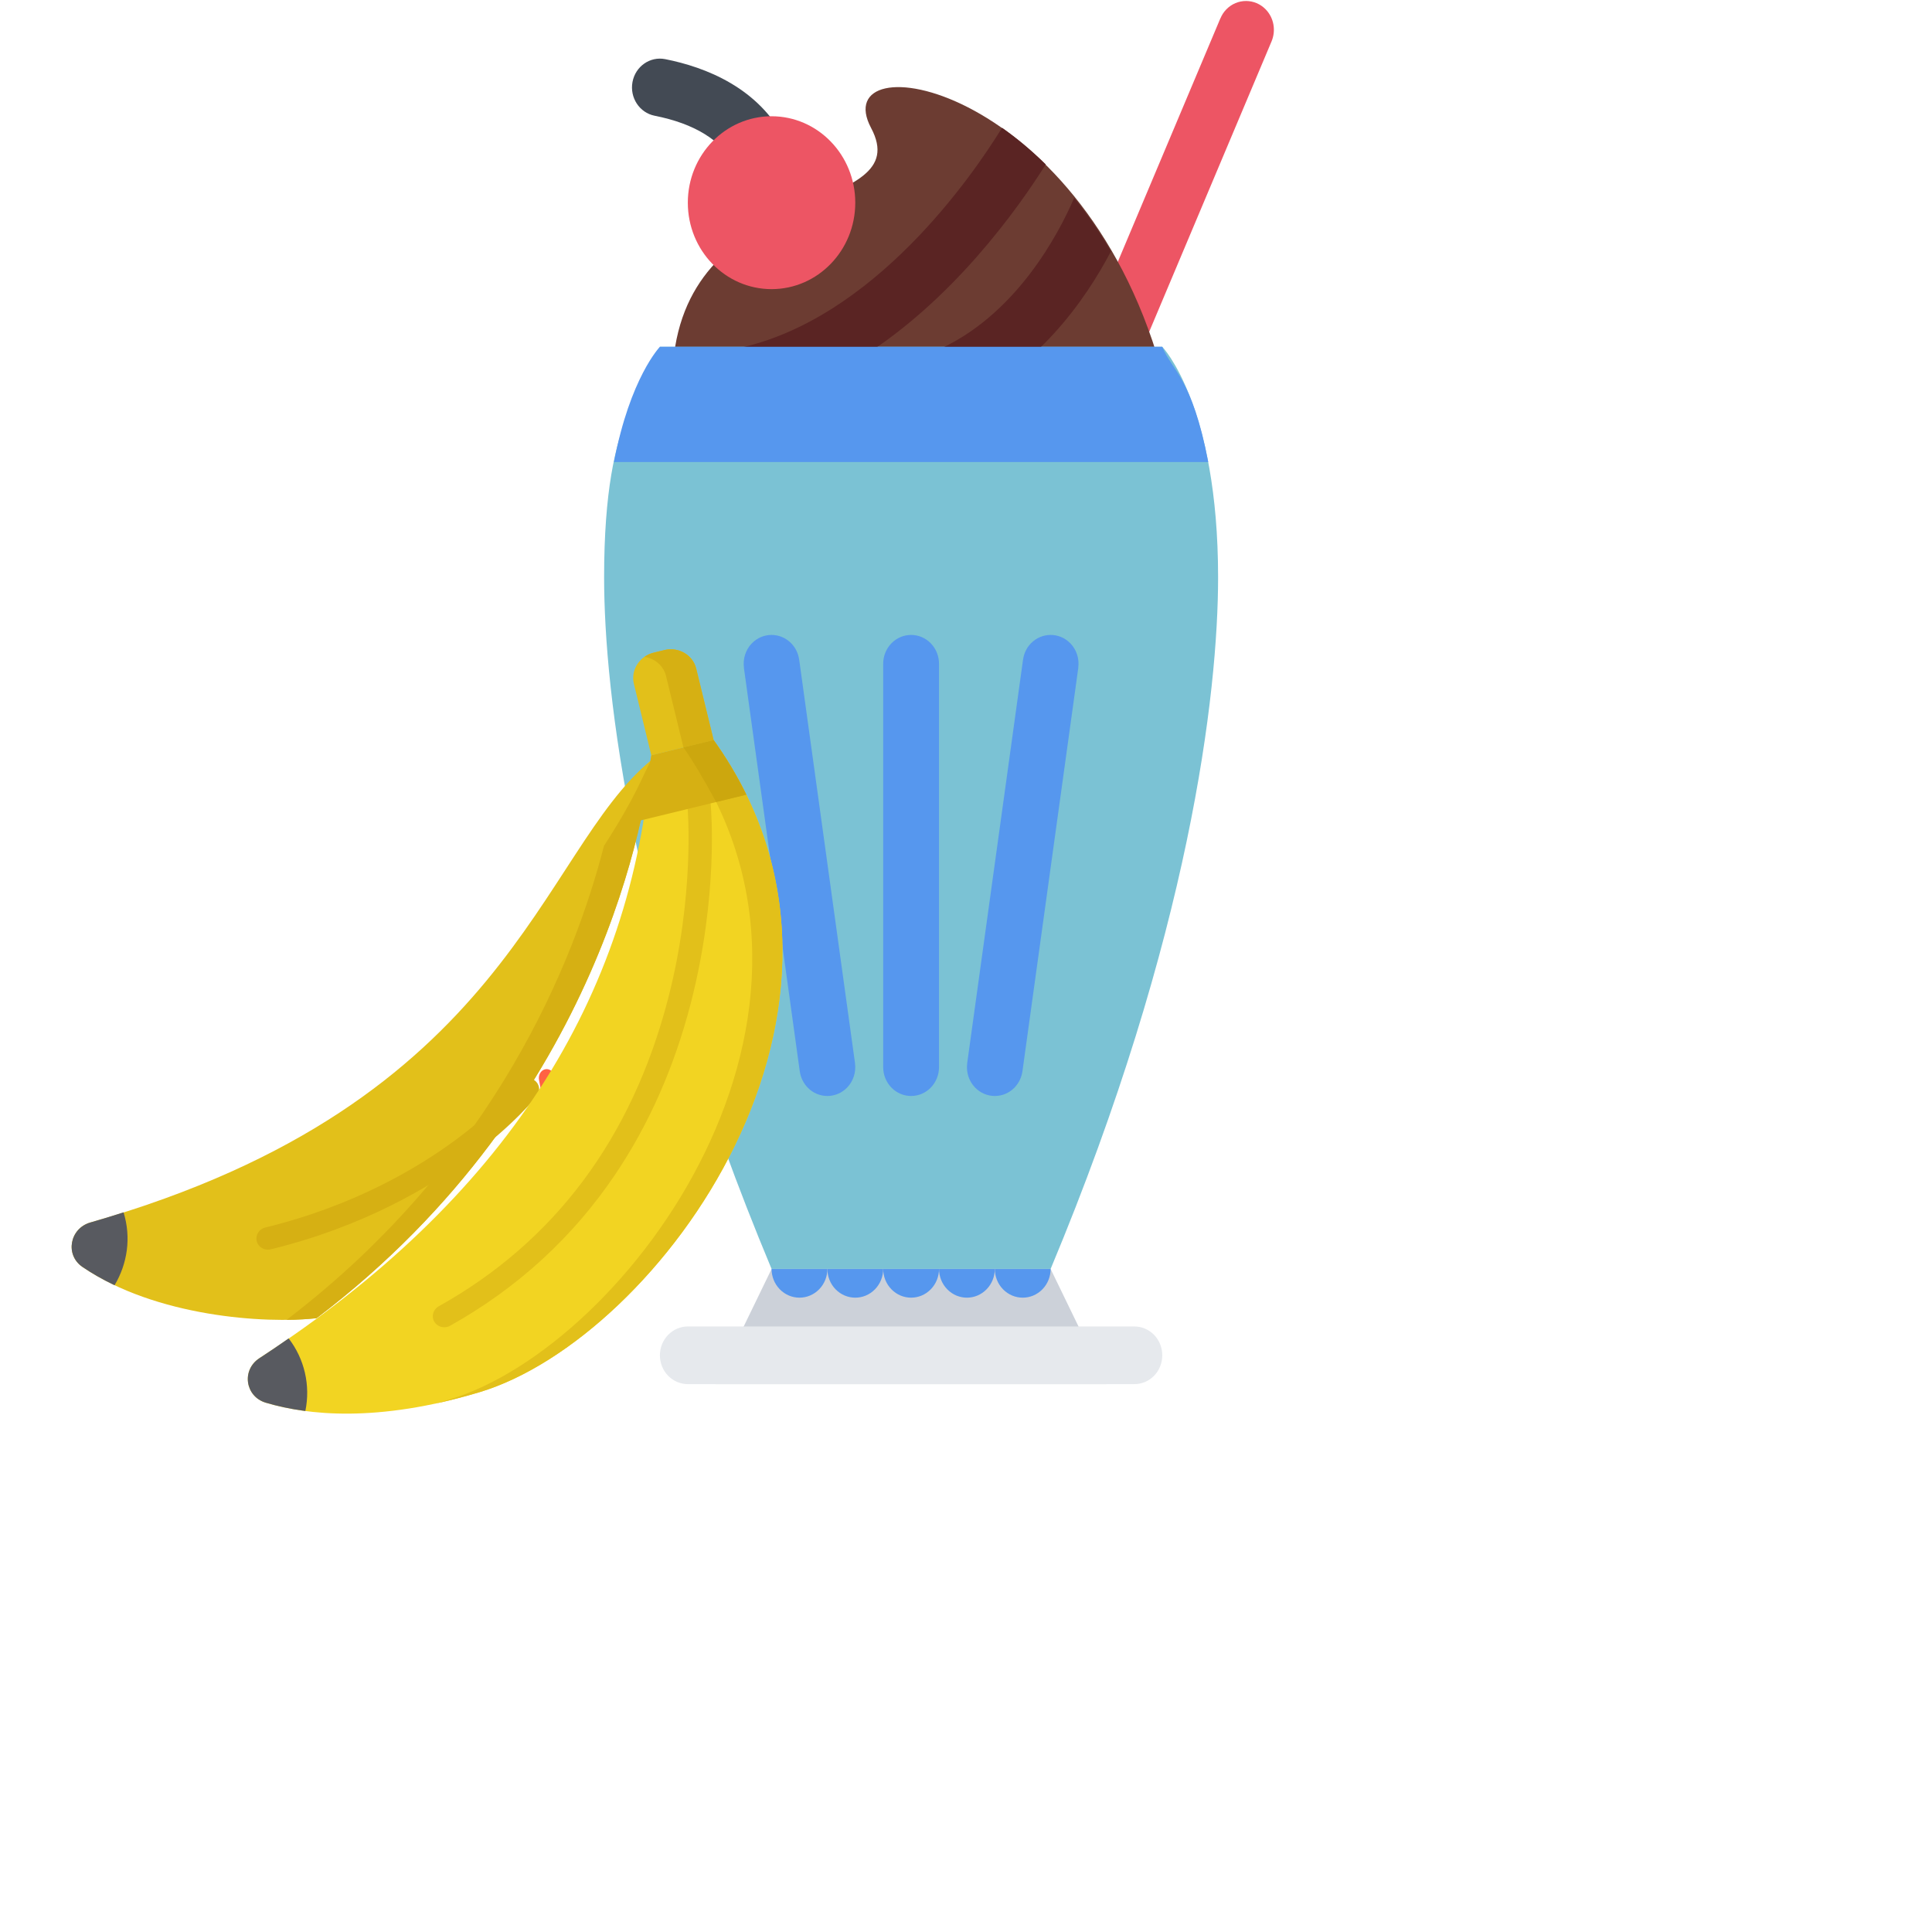 <?xml version="1.0" encoding="UTF-8" standalone="no"?>
<!DOCTYPE svg PUBLIC "-//W3C//DTD SVG 1.1//EN" "http://www.w3.org/Graphics/SVG/1.1/DTD/svg11.dtd">
<svg version="1.1" xmlns="http://www.w3.org/2000/svg" xmlns:xlink="http://www.w3.org/1999/xlink" preserveAspectRatio="xMidYMid meet" viewBox="0 0 640 640" width="640" height="640"><defs><path d="M187.74 396.65C189.49 396.65 203.48 396.65 205.23 396.65C201.38 383.96 183.92 384.09 187.74 396.65Z" id="c4g9DyJe7"></path><path d="M187.74 396.65C189.49 396.65 203.48 396.65 205.23 396.65C201.38 383.96 183.92 384.09 187.74 396.65Z" id="b1FofIR2sA"></path><path d="M187.74 396.65C189.49 396.65 203.48 396.65 205.23 396.65C201.38 383.96 183.92 384.09 187.74 396.65Z" id="bCszxJ0Uw"></path><path d="M187.74 396.65C189.49 396.65 203.48 396.65 205.23 396.65C201.38 383.96 183.92 384.09 187.74 396.65Z" id="c2dKfMi2bR"></path><path d="M183.6 356.46C183.97 358.32 184.31 360.18 184.63 361.97C184.92 363.57 184.03 365.18 182.62 365.44C180.73 365.8 179.82 364.54 179.57 363.14C179.26 361.39 178.92 359.57 178.56 357.75C178.25 356.16 179.12 354.59 180.52 354.23C181.91 353.87 183.29 354.87 183.6 356.46Z" id="aYT30V0DY"></path><path d="M183.6 356.46C183.97 358.32 184.31 360.18 184.63 361.97C184.92 363.57 184.03 365.18 182.62 365.44C180.73 365.8 179.82 364.54 179.57 363.14C179.26 361.39 178.92 359.57 178.56 357.75C178.25 356.16 179.12 354.59 180.52 354.23C181.91 353.87 183.29 354.87 183.6 356.46Z" id="eJu6vYnkS"></path><path d="M183.6 356.46C183.97 358.32 184.31 360.18 184.63 361.97C184.92 363.57 184.03 365.18 182.62 365.44C180.73 365.8 179.82 364.54 179.57 363.14C179.26 361.39 178.92 359.57 178.56 357.75C178.25 356.16 179.12 354.59 180.52 354.23C181.91 353.87 183.29 354.87 183.6 356.46Z" id="a1EUOOzg8o"></path><path d="M183.6 356.46C183.97 358.32 184.31 360.18 184.63 361.97C184.92 363.57 184.03 365.18 182.62 365.44C180.73 365.8 179.82 364.54 179.57 363.14C179.26 361.39 178.92 359.57 178.56 357.75C178.25 356.16 179.12 354.59 180.52 354.23C181.91 353.87 183.29 354.87 183.6 356.46Z" id="b7ICkCHHU"></path><path d="M404.27 6.07C396.26 25.09 356.2 120.17 284.09 291.31C285.79 292.07 299.35 298.15 301.05 298.91C373.16 127.77 413.22 32.7 421.23 13.68C421.23 13.68 421.23 13.68 421.23 13.68C422.69 10.18 422.05 5.98 419.29 3.12C415.69 -0.6 409.82 -0.6 406.22 3.12C405.37 4 404.73 5 404.29 6.07C404.28 6.07 404.28 6.07 404.27 6.07Z" id="bBIccuH3l"></path><path d="M404.27 6.07C396.26 25.09 356.2 120.17 284.09 291.31C285.79 292.07 299.35 298.15 301.05 298.91C373.16 127.77 413.22 32.7 421.23 13.68C421.23 13.68 421.23 13.68 421.23 13.68C422.69 10.18 422.05 5.98 419.29 3.12C415.69 -0.6 409.82 -0.6 406.22 3.12C405.37 4 404.73 5 404.29 6.07C404.28 6.07 404.28 6.07 404.27 6.07Z" id="a2UHkfNAnH"></path><path d="M404.27 6.07C396.26 25.09 356.2 120.17 284.09 291.31C285.79 292.07 299.35 298.15 301.05 298.91C373.16 127.77 413.22 32.7 421.23 13.68C421.23 13.68 421.23 13.68 421.23 13.68C422.69 10.18 422.05 5.98 419.29 3.12C415.69 -0.6 409.82 -0.6 406.22 3.12C405.37 4 404.73 5 404.29 6.07C404.28 6.07 404.28 6.07 404.27 6.07Z" id="b5mtUzKXqf"></path><path d="M404.27 6.07C396.26 25.09 356.2 120.17 284.09 291.31C285.79 292.07 299.35 298.15 301.05 298.91C373.16 127.77 413.22 32.7 421.23 13.68C421.23 13.68 421.23 13.68 421.23 13.68C422.69 10.18 422.05 5.98 419.29 3.12C415.69 -0.6 409.82 -0.6 406.22 3.12C405.37 4 404.73 5 404.29 6.07C404.28 6.07 404.28 6.07 404.27 6.07Z" id="a2PeMqjEx"></path><path d="M365.03 178.71C365.03 178.71 408.1 204.04 384.48 121.63C357.15 26.28 273.37 13.75 288.56 42.39C303.75 71.02 232.79 59.69 223.65 114.87C211.07 190.74 265.25 172.78 275.65 187.26C284.59 186.41 356.09 179.57 365.03 178.71Z" id="c13TkHEo9F"></path><path d="M182.83 188.37C182.83 188.37 225.9 213.7 202.28 131.29C174.95 35.94 91.17 23.41 106.36 52.05C121.55 80.68 50.59 69.35 41.45 124.53C28.87 200.4 83.05 182.44 93.45 196.92C102.39 196.07 173.89 189.23 182.83 188.37Z" id="d5NyT340Gl"></path><path d="M554.2 217.9C554.2 217.9 597.27 243.23 573.65 160.82C546.32 65.47 462.54 52.94 477.73 81.58C492.92 110.21 421.96 98.88 412.82 154.06C400.24 229.93 454.42 211.97 464.82 226.45C473.76 225.6 545.26 218.76 554.2 217.9Z" id="i6YLr6Weg"></path><path d="M543.5 172.83C543.5 172.83 586.57 198.16 562.95 115.75C535.62 20.4 451.84 7.87 467.03 36.51C482.22 65.14 411.26 53.81 402.12 108.99C389.54 184.86 443.72 166.9 454.12 181.38C463.06 180.53 534.56 173.69 543.5 172.83Z" id="c35226h0Pk"></path><path d="M366.53 458.51L348.04 420.37L255.59 420.37L237.1 458.51L366.53 458.51Z" id="e9t0oV980"></path><path d="M366.53 458.51L348.04 420.37L255.59 420.37L237.1 458.51L366.53 458.51Z" id="b1Ho9B3L8y"></path><path d="M366.53 458.51L348.04 420.37L255.59 420.37L237.1 458.51L366.53 458.51Z" id="b4fClwB5Sz"></path><path d="M366.53 458.51L348.04 420.37L255.59 420.37L237.1 458.51L366.53 458.51Z" id="c3nvUpnAMR"></path><path d="M200.12 191.24C200.12 229.42 209.36 309.71 255.59 420.34C256.82 420.34 262.98 420.34 274.08 420.34C318.46 420.34 343.11 420.34 348.04 420.34C394.26 309.71 403.51 229.42 403.51 191.24C403.51 133.97 385.01 114.87 385.01 114.87C373.92 114.87 346.19 114.87 301.81 114.87C251.89 114.87 224.16 114.87 218.61 114.87C214.91 130.14 200.12 133.97 200.12 191.24Z" id="a5duKfgegm"></path><path d="M200.12 191.24C200.12 229.42 209.36 309.71 255.59 420.34C256.82 420.34 262.98 420.34 274.08 420.34C318.46 420.34 343.11 420.34 348.04 420.34C394.26 309.71 403.51 229.42 403.51 191.24C403.51 133.97 385.01 114.87 385.01 114.87C373.92 114.87 346.19 114.87 301.81 114.87C251.89 114.87 224.16 114.87 218.61 114.87C214.91 130.14 200.12 133.97 200.12 191.24Z" id="b8dkVNrHzl"></path><path d="M200.12 191.24C200.12 229.42 209.36 309.71 255.59 420.34C256.82 420.34 262.98 420.34 274.08 420.34C318.46 420.34 343.11 420.34 348.04 420.34C394.26 309.71 403.51 229.42 403.51 191.24C403.51 133.97 385.01 114.87 385.01 114.87C373.92 114.87 346.19 114.87 301.81 114.87C251.89 114.87 224.16 114.87 218.61 114.87C214.91 130.14 200.12 133.97 200.12 191.24Z" id="cowKXNxtQ"></path><path d="M200.12 191.24C200.12 229.42 209.36 309.71 255.59 420.34C256.82 420.34 262.98 420.34 274.08 420.34C318.46 420.34 343.11 420.34 348.04 420.34C394.26 309.71 403.51 229.42 403.51 191.24C403.51 133.97 385.01 114.87 385.01 114.87C373.92 114.87 346.19 114.87 301.81 114.87C251.89 114.87 224.16 114.87 218.61 114.87C214.91 130.14 200.12 133.97 200.12 191.24Z" id="e1CZC89AG2"></path><path d="M271.37 427.08C273.17 425.23 274.07 422.8 274.08 420.37C270.38 420.37 257.44 420.37 255.59 420.37C255.6 422.8 256.5 425.23 258.3 427.08C261.91 430.8 267.76 430.8 271.37 427.08Z" id="ape35uyJO"></path><path d="M271.37 427.08C273.17 425.23 274.07 422.8 274.08 420.37C270.38 420.37 257.44 420.37 255.59 420.37C255.6 422.8 256.5 425.23 258.3 427.08C261.91 430.8 267.76 430.8 271.37 427.08Z" id="a2FjAgQYyr"></path><path d="M271.37 427.08C273.17 425.23 274.07 422.8 274.08 420.37C270.38 420.37 257.44 420.37 255.59 420.37C255.6 422.8 256.5 425.23 258.3 427.08C261.91 430.8 267.76 430.8 271.37 427.08Z" id="b3e181fx6Y"></path><path d="M271.37 427.08C273.17 425.23 274.07 422.8 274.08 420.37C270.38 420.37 257.44 420.37 255.59 420.37C255.6 422.8 256.5 425.23 258.3 427.08C261.91 430.8 267.76 430.8 271.37 427.08Z" id="b3sQTlVxwk"></path><path d="M289.86 427.08C291.66 425.23 292.56 422.8 292.57 420.37C288.87 420.37 275.93 420.37 274.08 420.37C274.09 422.8 274.99 425.23 276.78 427.08C280.4 430.8 286.25 430.8 289.86 427.08Z" id="gzD8GJgbz"></path><path d="M289.86 427.08C291.66 425.23 292.56 422.8 292.57 420.37C288.87 420.37 275.93 420.37 274.08 420.37C274.09 422.8 274.99 425.23 276.78 427.08C280.4 430.8 286.25 430.8 289.86 427.08Z" id="iAxj3a3KV"></path><path d="M289.86 427.08C291.66 425.23 292.56 422.8 292.57 420.37C288.87 420.37 275.93 420.37 274.08 420.37C274.09 422.8 274.99 425.23 276.78 427.08C280.4 430.8 286.25 430.8 289.86 427.08Z" id="c2YWrHA4nl"></path><path d="M289.86 427.08C291.66 425.23 292.56 422.8 292.57 420.37C288.87 420.37 275.93 420.37 274.08 420.37C274.09 422.8 274.99 425.23 276.78 427.08C280.4 430.8 286.25 430.8 289.86 427.08Z" id="hlPKlfodJ"></path><path d="M308.35 427.08C310.15 425.23 311.05 422.8 311.06 420.37C307.36 420.37 294.42 420.37 292.57 420.37C292.58 422.8 293.48 425.23 295.28 427.08C298.89 430.8 304.74 430.8 308.35 427.08Z" id="a6Da5iMnO"></path><path d="M308.35 427.08C310.15 425.23 311.05 422.8 311.06 420.37C307.36 420.37 294.42 420.37 292.57 420.37C292.58 422.8 293.48 425.23 295.28 427.08C298.89 430.8 304.74 430.8 308.35 427.08Z" id="a18WyE8d1G"></path><path d="M308.35 427.08C310.15 425.23 311.05 422.8 311.06 420.37C307.36 420.37 294.42 420.37 292.57 420.37C292.58 422.8 293.48 425.23 295.28 427.08C298.89 430.8 304.74 430.8 308.35 427.08Z" id="afvDWEIec"></path><path d="M308.35 427.08C310.15 425.23 311.05 422.8 311.06 420.37C307.36 420.37 294.42 420.37 292.57 420.37C292.58 422.8 293.48 425.23 295.28 427.08C298.89 430.8 304.74 430.8 308.35 427.08Z" id="c5P6EZsx1"></path><path d="M326.83 427.08C328.63 425.23 329.54 422.8 329.54 420.37C325.85 420.37 312.91 420.37 311.06 420.37C311.07 422.8 311.97 425.23 313.77 427.08C317.38 430.8 323.23 430.8 326.83 427.08Z" id="b53DwIxIe2"></path><path d="M326.83 427.08C328.63 425.23 329.54 422.8 329.54 420.37C325.85 420.37 312.91 420.37 311.06 420.37C311.07 422.8 311.97 425.23 313.77 427.08C317.38 430.8 323.23 430.8 326.83 427.08Z" id="b6ubUmrvMj"></path><path d="M326.83 427.08C328.63 425.23 329.54 422.8 329.54 420.37C325.85 420.37 312.91 420.37 311.06 420.37C311.07 422.8 311.97 425.23 313.77 427.08C317.38 430.8 323.23 430.8 326.83 427.08Z" id="c1JDOhDLlk"></path><path d="M326.83 427.08C328.63 425.23 329.54 422.8 329.54 420.37C325.85 420.37 312.91 420.37 311.06 420.37C311.07 422.8 311.97 425.23 313.77 427.08C317.38 430.8 323.23 430.8 326.83 427.08Z" id="d5JOZjhX0s"></path><path d="M345.33 427.08C347.12 425.23 348.03 422.8 348.03 420.37C344.33 420.37 331.39 420.37 329.54 420.37C329.56 422.8 330.45 425.23 332.25 427.08C335.87 430.8 341.72 430.8 345.33 427.08Z" id="ctvMTn2On"></path><path d="M345.33 427.08C347.12 425.23 348.03 422.8 348.03 420.37C344.33 420.37 331.39 420.37 329.54 420.37C329.56 422.8 330.45 425.23 332.25 427.08C335.87 430.8 341.72 430.8 345.33 427.08Z" id="b1rT7ekoTs"></path><path d="M345.33 427.08C347.12 425.23 348.03 422.8 348.03 420.37C344.33 420.37 331.39 420.37 329.54 420.37C329.56 422.8 330.45 425.23 332.25 427.08C335.87 430.8 341.72 430.8 345.33 427.08Z" id="bPw8eJpK"></path><path d="M345.33 427.08C347.12 425.23 348.03 422.8 348.03 420.37C344.33 420.37 331.39 420.37 329.54 420.37C329.56 422.8 330.45 425.23 332.25 427.08C335.87 430.8 341.72 430.8 345.33 427.08Z" id="g3fJrqgG2n"></path><path d="M368.02 83.26C364.2 76.71 360.09 70.82 355.83 65.56C350.85 77.13 336.48 104.99 309.56 116.4C310.27 118.16 315.88 132.29 316.59 134.06C343.36 122.71 359.59 99.32 368.02 83.26Z" id="b3Y8zMWQcs"></path><path d="M576.56 289.5C572.74 282.95 568.63 277.06 564.37 271.8C559.39 283.37 545.02 311.23 518.1 322.64C518.81 324.4 524.42 338.53 525.13 340.3C551.9 328.95 568.13 305.56 576.56 289.5Z" id="al0FrnQDS"></path><path d="M469.4 331.66C465.58 325.11 461.47 319.22 457.21 313.96C452.23 325.53 437.86 353.39 410.94 364.8C411.65 366.56 417.26 380.69 417.97 382.46C444.74 371.11 460.97 347.72 469.4 331.66Z" id="c21HinQpyi"></path><path d="M550.51 304.4C546.69 297.84 542.58 291.96 538.32 286.7C533.34 298.27 518.97 326.13 492.05 337.54C492.76 339.29 498.37 353.42 499.08 355.2C525.85 343.85 542.08 320.46 550.51 304.4Z" id="c1oTwjIYM0"></path><path d="M244.48 115.37C244.85 117.24 247.84 132.19 248.21 134.06C274.23 128.53 300.33 111.54 323.67 84.95C334.15 73.01 341.87 61.71 346.42 54.46C341.61 49.72 336.75 45.69 331.95 42.33C322.15 58.24 289.49 105.78 244.48 115.37Z" id="ci2SFAaHo"></path><path d="M385.02 458.6C385.39 460.47 388.38 475.42 388.75 477.29C414.77 471.76 440.87 454.77 464.21 428.18C474.69 416.24 482.41 404.94 486.96 397.69C482.15 392.95 477.29 388.92 472.49 385.56C462.69 401.47 430.03 449.01 385.02 458.6Z" id="aG2masl2x"></path><path d="M413.36 387C413.73 388.87 416.72 403.82 417.09 405.69C443.11 400.16 469.21 383.17 492.55 356.58C503.03 344.64 510.75 333.34 515.3 326.09C510.49 321.35 505.63 317.32 500.83 313.96C491.03 329.87 458.37 377.41 413.36 387Z" id="bDTWYwAKO"></path><path d="M377.23 311.23C377.6 313.1 380.59 328.05 380.96 329.92C406.98 324.39 433.08 307.4 456.42 280.81C466.9 268.87 474.62 257.57 479.17 250.32C474.36 245.58 469.5 241.55 464.7 238.19C454.9 254.1 422.24 301.64 377.23 311.23Z" id="b6SVGBq1H0"></path><path d="M227.85 439.41C227.85 439.41 227.85 439.41 227.85 439.41C225.48 439.41 223.12 440.35 221.31 442.21C217.7 445.94 217.7 452 221.31 455.72C223.12 457.57 225.48 458.51 227.85 458.51C227.85 458.51 227.85 458.51 227.85 458.51C242.64 458.51 360.99 458.51 375.78 458.51C375.78 458.51 375.78 458.51 375.78 458.51C378.15 458.51 380.5 457.59 382.32 455.72C385.92 452 385.92 445.94 382.32 442.21C380.5 440.35 378.15 439.41 375.78 439.41C375.78 439.41 375.78 439.41 375.78 439.41C360.99 439.41 242.64 439.41 227.85 439.41Z" id="a2VBEJl1ny"></path><path d="M227.85 439.41C227.85 439.41 227.85 439.41 227.85 439.41C225.48 439.41 223.12 440.35 221.31 442.21C217.7 445.94 217.7 452 221.31 455.72C223.12 457.57 225.48 458.51 227.85 458.51C227.85 458.51 227.85 458.51 227.85 458.51C242.64 458.51 360.99 458.51 375.78 458.51C375.78 458.51 375.78 458.51 375.78 458.51C378.15 458.51 380.5 457.59 382.32 455.72C385.92 452 385.92 445.94 382.32 442.21C380.5 440.35 378.15 439.41 375.78 439.41C375.78 439.41 375.78 439.41 375.78 439.41C360.99 439.41 242.64 439.41 227.85 439.41Z" id="a1Isn7LYv"></path><path d="M227.85 439.41C227.85 439.41 227.85 439.41 227.85 439.41C225.48 439.41 223.12 440.35 221.31 442.21C217.7 445.94 217.7 452 221.31 455.72C223.12 457.57 225.48 458.51 227.85 458.51C227.85 458.51 227.85 458.51 227.85 458.51C242.64 458.51 360.99 458.51 375.78 458.51C375.78 458.51 375.78 458.51 375.78 458.51C378.15 458.51 380.5 457.59 382.32 455.72C385.92 452 385.92 445.94 382.32 442.21C380.5 440.35 378.15 439.41 375.78 439.41C375.78 439.41 375.78 439.41 375.78 439.41C360.99 439.41 242.64 439.41 227.85 439.41Z" id="a1r5i7wrY"></path><path d="M227.85 439.41C227.85 439.41 227.85 439.41 227.85 439.41C225.48 439.41 223.12 440.35 221.31 442.21C217.7 445.94 217.7 452 221.31 455.72C223.12 457.57 225.48 458.51 227.85 458.51C227.85 458.51 227.85 458.51 227.85 458.51C242.64 458.51 360.99 458.51 375.78 458.51C375.78 458.51 375.78 458.51 375.78 458.51C378.15 458.51 380.5 457.59 382.32 455.72C385.92 452 385.92 445.94 382.32 442.21C380.5 440.35 378.15 439.41 375.78 439.41C375.78 439.41 375.78 439.41 375.78 439.41C360.99 439.41 242.64 439.41 227.85 439.41Z" id="d57h5MCOwK"></path><path d="M301.81 114.87C251.89 114.87 224.16 114.87 218.61 114.87C218.61 114.87 208.7 125.11 203.39 153.05C242.76 153.05 380.55 153.05 400.24 153.05C394.93 125.11 388.06 122.51 385.01 114.87C379.47 114.87 351.73 114.87 301.81 114.87Z" id="afzBN0Tfa"></path><path d="M301.81 114.87C251.89 114.87 224.16 114.87 218.61 114.87C218.61 114.87 208.7 125.11 203.39 153.05C242.76 153.05 380.55 153.05 400.24 153.05C394.93 125.11 388.06 122.51 385.01 114.87C379.47 114.87 351.73 114.87 301.81 114.87Z" id="dkJANUu93"></path><path d="M301.81 114.87C251.89 114.87 224.16 114.87 218.61 114.87C218.61 114.87 208.7 125.11 203.39 153.05C242.76 153.05 380.55 153.05 400.24 153.05C394.93 125.11 388.06 122.51 385.01 114.87C379.47 114.87 351.73 114.87 301.81 114.87Z" id="a5Sarf17O"></path><path d="M301.81 114.87C251.89 114.87 224.16 114.87 218.61 114.87C218.61 114.87 208.7 125.11 203.39 153.05C242.76 153.05 380.55 153.05 400.24 153.05C394.93 125.11 388.06 122.51 385.01 114.87C379.47 114.87 351.73 114.87 301.81 114.87Z" id="f26orAhFdD"></path><path d="M292.57 219.88C292.57 233.24 292.57 340.14 292.57 353.5C292.57 353.5 292.57 353.5 292.57 353.5C292.57 355.96 293.47 358.4 295.28 360.27C298.89 363.99 304.74 363.99 308.35 360.27C310.15 358.4 311.06 355.96 311.06 353.5C311.06 353.5 311.06 353.5 311.06 353.5C311.06 340.14 311.06 233.24 311.06 219.88C311.06 219.88 311.06 219.88 311.06 219.88C311.06 217.43 310.15 214.99 308.35 213.12C304.74 209.4 298.89 209.4 295.28 213.12C293.47 214.99 292.57 217.43 292.57 219.88C292.57 219.88 292.57 219.88 292.57 219.88Z" id="dgZVVZDUI"></path><path d="M292.57 219.88C292.57 233.24 292.57 340.14 292.57 353.5C292.57 353.5 292.57 353.5 292.57 353.5C292.57 355.96 293.47 358.4 295.28 360.27C298.89 363.99 304.74 363.99 308.35 360.27C310.15 358.4 311.06 355.96 311.06 353.5C311.06 353.5 311.06 353.5 311.06 353.5C311.06 340.14 311.06 233.24 311.06 219.88C311.06 219.88 311.06 219.88 311.06 219.88C311.06 217.43 310.15 214.99 308.35 213.12C304.74 209.4 298.89 209.4 295.28 213.12C293.47 214.99 292.57 217.43 292.57 219.88C292.57 219.88 292.57 219.88 292.57 219.88Z" id="bHCxS7ecY"></path><path d="M292.57 219.88C292.57 233.24 292.57 340.14 292.57 353.5C292.57 353.5 292.57 353.5 292.57 353.5C292.57 355.96 293.47 358.4 295.28 360.27C298.89 363.99 304.74 363.99 308.35 360.27C310.15 358.4 311.06 355.96 311.06 353.5C311.06 353.5 311.06 353.5 311.06 353.5C311.06 340.14 311.06 233.24 311.06 219.88C311.06 219.88 311.06 219.88 311.06 219.88C311.06 217.43 310.15 214.99 308.35 213.12C304.74 209.4 298.89 209.4 295.28 213.12C293.47 214.99 292.57 217.43 292.57 219.88C292.57 219.88 292.57 219.88 292.57 219.88Z" id="b5YAuu40k7"></path><path d="M292.57 219.88C292.57 233.24 292.57 340.14 292.57 353.5C292.57 353.5 292.57 353.5 292.57 353.5C292.57 355.96 293.47 358.4 295.28 360.27C298.89 363.99 304.74 363.99 308.35 360.27C310.15 358.4 311.06 355.96 311.06 353.5C311.06 353.5 311.06 353.5 311.06 353.5C311.06 340.14 311.06 233.24 311.06 219.88C311.06 219.88 311.06 219.88 311.06 219.88C311.06 217.43 310.15 214.99 308.35 213.12C304.74 209.4 298.89 209.4 295.28 213.12C293.47 214.99 292.57 217.43 292.57 219.88C292.57 219.88 292.57 219.88 292.57 219.88Z" id="a5sCV9nt15"></path><path d="M338.89 218.53C337.04 231.89 322.25 338.8 320.4 352.16C320.4 352.16 320.41 352.16 320.41 352.16C320.01 355.04 320.87 358.06 323.01 360.27C326.62 363.99 332.48 363.99 336.08 360.27C337.56 358.73 338.41 356.83 338.7 354.86C338.7 354.86 338.7 354.86 338.7 354.86C340.55 341.5 355.35 234.58 357.2 221.22C357.19 221.22 357.18 221.22 357.18 221.22C357.58 218.35 356.71 215.33 354.58 213.12C350.97 209.4 345.12 209.4 341.5 213.12C340.02 214.64 339.17 216.55 338.9 218.53C338.9 218.53 338.89 218.53 338.89 218.53Z" id="a1o6sY96xr"></path><path d="M338.89 218.53C337.04 231.89 322.25 338.8 320.4 352.16C320.4 352.16 320.41 352.16 320.41 352.16C320.01 355.04 320.87 358.06 323.01 360.27C326.62 363.99 332.48 363.99 336.08 360.27C337.56 358.73 338.41 356.83 338.7 354.86C338.7 354.86 338.7 354.86 338.7 354.86C340.55 341.5 355.35 234.58 357.2 221.22C357.19 221.22 357.18 221.22 357.18 221.22C357.58 218.35 356.71 215.33 354.58 213.12C350.97 209.4 345.12 209.4 341.5 213.12C340.02 214.64 339.17 216.55 338.9 218.53C338.9 218.53 338.89 218.53 338.89 218.53Z" id="go3TaFe75"></path><path d="M338.89 218.53C337.04 231.89 322.25 338.8 320.4 352.16C320.4 352.16 320.41 352.16 320.41 352.16C320.01 355.04 320.87 358.06 323.01 360.27C326.62 363.99 332.48 363.99 336.08 360.27C337.56 358.73 338.41 356.83 338.7 354.86C338.7 354.86 338.7 354.86 338.7 354.86C340.55 341.5 355.35 234.58 357.2 221.22C357.19 221.22 357.18 221.22 357.18 221.22C357.58 218.35 356.71 215.33 354.58 213.12C350.97 209.4 345.12 209.4 341.5 213.12C340.02 214.64 339.17 216.55 338.9 218.53C338.9 218.53 338.89 218.53 338.89 218.53Z" id="a1w86YXtkp"></path><path d="M338.89 218.53C337.04 231.89 322.25 338.8 320.4 352.16C320.4 352.16 320.41 352.16 320.41 352.16C320.01 355.04 320.87 358.06 323.01 360.27C326.62 363.99 332.48 363.99 336.08 360.27C337.56 358.73 338.41 356.83 338.7 354.86C338.7 354.86 338.7 354.86 338.7 354.86C340.55 341.5 355.35 234.58 357.2 221.22C357.19 221.22 357.18 221.22 357.18 221.22C357.58 218.35 356.71 215.33 354.58 213.12C350.97 209.4 345.12 209.4 341.5 213.12C340.02 214.64 339.17 216.55 338.9 218.53C338.9 218.53 338.89 218.53 338.89 218.53Z" id="a1u8BUMrm5"></path><path d="M262.12 213.12C258.51 209.4 252.66 209.4 249.05 213.12C246.92 215.33 246.05 218.35 246.45 221.22C246.45 221.22 246.44 221.22 246.43 221.23C248.28 234.59 263.08 341.5 264.93 354.86C264.93 354.86 264.93 354.86 264.93 354.86C265.21 356.83 266.07 358.73 267.54 360.27C271.15 363.99 277.01 363.99 280.62 360.27C282.76 358.06 283.62 355.04 283.22 352.16C283.22 352.16 283.23 352.16 283.23 352.16C283.23 352.16 283.23 352.16 283.23 352.16C281.38 338.8 266.59 231.88 264.74 218.52C264.73 218.53 264.73 218.53 264.73 218.53C264.46 216.55 263.6 214.64 262.12 213.12Z" id="g3ZOHfdoM"></path><path d="M262.12 213.12C258.51 209.4 252.66 209.4 249.05 213.12C246.92 215.33 246.05 218.35 246.45 221.22C246.45 221.22 246.44 221.22 246.43 221.23C248.28 234.59 263.08 341.5 264.93 354.86C264.93 354.86 264.93 354.86 264.93 354.86C265.21 356.83 266.07 358.73 267.54 360.27C271.15 363.99 277.01 363.99 280.62 360.27C282.76 358.06 283.62 355.04 283.22 352.16C283.22 352.16 283.23 352.16 283.23 352.16C283.23 352.16 283.23 352.16 283.23 352.16C281.38 338.8 266.59 231.88 264.74 218.52C264.73 218.53 264.73 218.53 264.73 218.53C264.46 216.55 263.6 214.64 262.12 213.12Z" id="adoDalt1Z"></path><path d="M262.12 213.12C258.51 209.4 252.66 209.4 249.05 213.12C246.92 215.33 246.05 218.35 246.45 221.22C246.45 221.22 246.44 221.22 246.43 221.23C248.28 234.59 263.08 341.5 264.93 354.86C264.93 354.86 264.93 354.86 264.93 354.86C265.21 356.83 266.07 358.73 267.54 360.27C271.15 363.99 277.01 363.99 280.62 360.27C282.76 358.06 283.62 355.04 283.22 352.16C283.22 352.16 283.23 352.16 283.23 352.16C283.23 352.16 283.23 352.16 283.23 352.16C281.38 338.8 266.59 231.88 264.74 218.52C264.73 218.53 264.73 218.53 264.73 218.53C264.46 216.55 263.6 214.64 262.12 213.12Z" id="bnHUXcLxn"></path><path d="M262.12 213.12C258.51 209.4 252.66 209.4 249.05 213.12C246.92 215.33 246.05 218.35 246.45 221.22C246.45 221.22 246.44 221.22 246.43 221.23C248.28 234.59 263.08 341.5 264.93 354.86C264.93 354.86 264.93 354.86 264.93 354.86C265.21 356.83 266.07 358.73 267.54 360.27C271.15 363.99 277.01 363.99 280.62 360.27C282.76 358.06 283.62 355.04 283.22 352.16C283.22 352.16 283.23 352.16 283.23 352.16C283.23 352.16 283.23 352.16 283.23 352.16C281.38 338.8 266.59 231.88 264.74 218.52C264.73 218.53 264.73 218.53 264.73 218.53C264.46 216.55 263.6 214.64 262.12 213.12Z" id="f28byovrjA"></path><path d="M243.4 54.64C238.94 46.43 230.01 40.94 216.86 38.34C211.85 37.35 208.56 32.35 209.52 27.17C210.48 21.99 215.33 18.6 220.34 19.59C233.7 22.23 251.44 29.07 260.22 46.63C265.58 57.37 264.89 66.98 264.79 68.04C262.34 67.8 256.2 67.2 246.38 66.25C246.38 66.32 246.37 66.35 246.37 66.37C246.37 66.32 246.69 60.7 243.4 54.64Z" id="d76302JwtQ"></path><path d="M243.4 54.64C238.94 46.43 230.01 40.94 216.86 38.34C211.85 37.35 208.56 32.35 209.52 27.17C210.48 21.99 215.33 18.6 220.34 19.59C233.7 22.23 251.44 29.07 260.22 46.63C265.58 57.37 264.89 66.98 264.79 68.04C262.34 67.8 256.2 67.2 246.38 66.25C246.38 66.32 246.37 66.35 246.37 66.37C246.37 66.32 246.69 60.7 243.4 54.64Z" id="g2MedzWNL1"></path><path d="M243.4 54.64C238.94 46.43 230.01 40.94 216.86 38.34C211.85 37.35 208.56 32.35 209.52 27.17C210.48 21.99 215.33 18.6 220.34 19.59C233.7 22.23 251.44 29.07 260.22 46.63C265.58 57.37 264.89 66.98 264.79 68.04C262.34 67.8 256.2 67.2 246.38 66.25C246.38 66.32 246.37 66.35 246.37 66.37C246.37 66.32 246.69 60.7 243.4 54.64Z" id="dTxyQGrMy"></path><path d="M243.4 54.64C238.94 46.43 230.01 40.94 216.86 38.34C211.85 37.35 208.56 32.35 209.52 27.17C210.48 21.99 215.33 18.6 220.34 19.59C233.7 22.23 251.44 29.07 260.22 46.63C265.58 57.37 264.89 66.98 264.79 68.04C262.34 67.8 256.2 67.2 246.38 66.25C246.38 66.32 246.37 66.35 246.37 66.37C246.37 66.32 246.69 60.7 243.4 54.64Z" id="fdwqJVbyY"></path><path d="M255.59 95.78C270.91 95.78 283.32 82.96 283.32 67.14C283.32 51.33 270.91 38.51 255.59 38.51C240.27 38.51 227.85 51.33 227.85 67.14C227.85 82.96 240.27 95.78 255.59 95.78Z" id="i2Hj7Tqw22"></path><path d="M255.59 95.78C270.91 95.78 283.32 82.96 283.32 67.14C283.32 51.33 270.91 38.51 255.59 38.51C240.27 38.51 227.85 51.33 227.85 67.14C227.85 82.96 240.27 95.78 255.59 95.78Z" id="f1waUqjC99"></path><path d="M255.59 95.78C270.91 95.78 283.32 82.96 283.32 67.14C283.32 51.33 270.91 38.51 255.59 38.51C240.27 38.51 227.85 51.33 227.85 67.14C227.85 82.96 240.27 95.78 255.59 95.78Z" id="j28k7wbLWS"></path><path d="M255.59 95.78C270.91 95.78 283.32 82.96 283.32 67.14C283.32 51.33 270.91 38.51 255.59 38.51C240.27 38.51 227.85 51.33 227.85 67.14C227.85 82.96 240.27 95.78 255.59 95.78Z" id="atDR4CEgD"></path><path d="M220.28 291.57C223.39 301.97 226.33 313.7 228.79 325.5C229.19 327.4 228.28 329.51 226.7 329.83C224.33 330.31 223.5 328.87 223.17 327.26C220.76 315.7 217.88 304.21 214.83 294.03C214.28 292.18 215.05 290.14 216.55 289.46C218.06 288.78 219.72 289.72 220.28 291.57Z" id="a2nWzxMvmS"></path><path d="M220.28 291.57C223.39 301.97 226.33 313.7 228.79 325.5C229.19 327.4 228.28 329.51 226.7 329.83C224.33 330.31 223.5 328.87 223.17 327.26C220.76 315.7 217.88 304.21 214.83 294.03C214.28 292.18 215.05 290.14 216.55 289.46C218.06 288.78 219.72 289.72 220.28 291.57Z" id="agf4K7Ygt"></path><path d="M189.26 390.77C189.8 390.1 190.55 389.72 191.31 389.72C192.08 389.72 192.82 390.1 193.36 390.77C193.9 391.43 194.21 392.35 194.21 393.28C194.21 394.22 193.9 395.14 193.36 395.81C192.82 396.47 192.08 396.85 191.31 396.85C190.55 396.85 189.8 396.47 189.26 395.81C188.72 395.14 188.41 394.22 188.41 393.28C188.41 392.35 188.72 391.43 189.26 390.77Z" id="a3WwPcXnkO"></path><path d="M189.26 390.77C189.8 390.1 190.55 389.72 191.31 389.72C192.08 389.72 192.82 390.1 193.36 390.77C193.9 391.43 194.21 392.35 194.21 393.28C194.21 394.22 193.9 395.14 193.36 395.81C192.82 396.47 192.08 396.85 191.31 396.85C190.55 396.85 189.8 396.47 189.26 395.81C188.72 395.14 188.41 394.22 188.41 393.28C188.41 392.35 188.72 391.43 189.26 390.77Z" id="b1mUW7Ioa"></path><path d="M189.26 390.77C189.8 390.1 190.55 389.72 191.31 389.72C192.08 389.72 192.82 390.1 193.36 390.77C193.9 391.43 194.21 392.35 194.21 393.28C194.21 394.22 193.9 395.14 193.36 395.81C192.82 396.47 192.08 396.85 191.31 396.85C190.55 396.85 189.8 396.47 189.26 395.81C188.72 395.14 188.41 394.22 188.41 393.28C188.41 392.35 188.72 391.43 189.26 390.77Z" id="a4XsHmXaLJ"></path><path d="M189.26 390.77C189.8 390.1 190.55 389.72 191.31 389.72C192.08 389.72 192.82 390.1 193.36 390.77C193.9 391.43 194.21 392.35 194.21 393.28C194.21 394.22 193.9 395.14 193.36 395.81C192.82 396.47 192.08 396.85 191.31 396.85C190.55 396.85 189.8 396.47 189.26 395.81C188.72 395.14 188.41 394.22 188.41 393.28C188.41 392.35 188.72 391.43 189.26 390.77Z" id="f3JLTM9zTj"></path><path d="M199.12 375.04C199.66 374.38 200.41 374 201.17 374C201.94 374 202.69 374.38 203.23 375.04C203.76 375.71 204.07 376.62 204.07 377.56C204.07 378.5 203.76 379.42 203.23 380.08C202.69 380.74 201.94 381.12 201.17 381.12C200.41 381.12 199.66 380.74 199.12 380.08C198.58 379.42 198.27 378.5 198.27 377.56C198.27 376.62 198.58 375.7 199.12 375.04Z" id="aoUGERzSN"></path><path d="M199.12 375.04C199.66 374.38 200.41 374 201.17 374C201.94 374 202.69 374.38 203.23 375.04C203.76 375.71 204.07 376.62 204.07 377.56C204.07 378.5 203.76 379.42 203.23 380.08C202.69 380.74 201.94 381.12 201.17 381.12C200.41 381.12 199.66 380.74 199.12 380.08C198.58 379.42 198.27 378.5 198.27 377.56C198.27 376.62 198.58 375.7 199.12 375.04Z" id="b7JOYHCnqr"></path><path d="M199.12 375.04C199.66 374.38 200.41 374 201.17 374C201.94 374 202.69 374.38 203.23 375.04C203.76 375.71 204.07 376.62 204.07 377.56C204.07 378.5 203.76 379.42 203.23 380.08C202.69 380.74 201.94 381.12 201.17 381.12C200.41 381.12 199.66 380.74 199.12 380.08C198.58 379.42 198.27 378.5 198.27 377.56C198.27 376.62 198.58 375.7 199.12 375.04Z" id="cfXvMI17e"></path><path d="M199.12 375.04C199.66 374.38 200.41 374 201.17 374C201.94 374 202.69 374.38 203.23 375.04C203.76 375.71 204.07 376.62 204.07 377.56C204.07 378.5 203.76 379.42 203.23 380.08C202.69 380.74 201.94 381.12 201.17 381.12C200.41 381.12 199.66 380.74 199.12 380.08C198.58 379.42 198.27 378.5 198.27 377.56C198.27 376.62 198.58 375.7 199.12 375.04Z" id="aGdGHZHL"></path><path d="M212.47 375.04C213.01 374.38 213.75 374 214.52 374C215.28 374 216.03 374.38 216.57 375.04C217.11 375.71 217.42 376.62 217.42 377.56C217.42 378.5 217.11 379.42 216.57 380.08C216.03 380.74 215.28 381.12 214.52 381.12C213.76 381.12 213.01 380.74 212.47 380.08C211.93 379.42 211.62 378.5 211.62 377.56C211.62 376.62 211.93 375.7 212.47 375.04Z" id="h35we6y85O"></path><path d="M212.47 375.04C213.01 374.38 213.75 374 214.52 374C215.28 374 216.03 374.38 216.57 375.04C217.11 375.71 217.42 376.62 217.42 377.56C217.42 378.5 217.11 379.42 216.57 380.08C216.03 380.74 215.28 381.12 214.52 381.12C213.76 381.12 213.01 380.74 212.47 380.08C211.93 379.42 211.62 378.5 211.62 377.56C211.62 376.62 211.93 375.7 212.47 375.04Z" id="e9lVNJGvjf"></path><path d="M212.47 375.04C213.01 374.38 213.75 374 214.52 374C215.28 374 216.03 374.38 216.57 375.04C217.11 375.71 217.42 376.62 217.42 377.56C217.42 378.5 217.11 379.42 216.57 380.08C216.03 380.74 215.28 381.12 214.52 381.12C213.76 381.12 213.01 380.74 212.47 380.08C211.93 379.42 211.62 378.5 211.62 377.56C211.62 376.62 211.93 375.7 212.47 375.04Z" id="a48IYAfqt"></path><path d="M212.47 375.04C213.01 374.38 213.75 374 214.52 374C215.28 374 216.03 374.38 216.57 375.04C217.11 375.71 217.42 376.62 217.42 377.56C217.42 378.5 217.11 379.42 216.57 380.08C216.03 380.74 215.28 381.12 214.52 381.12C213.76 381.12 213.01 380.74 212.47 380.08C211.93 379.42 211.62 378.5 211.62 377.56C211.62 376.62 211.93 375.7 212.47 375.04Z" id="bDZrm01oR"></path><path d="M186.36 367.92C186.9 367.26 187.65 366.88 188.41 366.88C189.17 366.88 189.92 367.26 190.46 367.92C191 368.59 191.31 369.5 191.31 370.44C191.31 371.38 191 372.29 190.46 372.96C189.92 373.62 189.17 374 188.41 374C187.65 374 186.9 373.62 186.36 372.96C185.82 372.29 185.51 371.38 185.51 370.44C185.51 369.5 185.82 368.58 186.36 367.92Z" id="b3faGJWKQv"></path><path d="M186.36 367.92C186.9 367.26 187.65 366.88 188.41 366.88C189.17 366.88 189.92 367.26 190.46 367.92C191 368.59 191.31 369.5 191.31 370.44C191.31 371.38 191 372.29 190.46 372.96C189.92 373.62 189.17 374 188.41 374C187.65 374 186.9 373.62 186.36 372.96C185.82 372.29 185.51 371.38 185.51 370.44C185.51 369.5 185.82 368.58 186.36 367.92Z" id="c1mByChgh8"></path><path d="M186.36 367.92C186.9 367.26 187.65 366.88 188.41 366.88C189.17 366.88 189.92 367.26 190.46 367.92C191 368.59 191.31 369.5 191.31 370.44C191.31 371.38 191 372.29 190.46 372.96C189.92 373.62 189.17 374 188.41 374C187.65 374 186.9 373.62 186.36 372.96C185.82 372.29 185.51 371.38 185.51 370.44C185.51 369.5 185.82 368.58 186.36 367.92Z" id="a15Fzoxzng"></path><path d="M186.36 367.92C186.9 367.26 187.65 366.88 188.41 366.88C189.17 366.88 189.92 367.26 190.46 367.92C191 368.59 191.31 369.5 191.31 370.44C191.31 371.38 191 372.29 190.46 372.96C189.92 373.62 189.17 374 188.41 374C187.65 374 186.9 373.62 186.36 372.96C185.82 372.29 185.51 371.38 185.51 370.44C185.51 369.5 185.82 368.58 186.36 367.92Z" id="au6zrxwo7"></path><path d="M203.5 353.6C204.04 352.94 204.78 352.56 205.55 352.56C206.31 352.56 207.06 352.94 207.6 353.6C208.14 354.27 208.45 355.18 208.45 356.12C208.45 357.06 208.14 357.98 207.6 358.64C207.06 359.3 206.31 359.68 205.55 359.68C204.78 359.68 204.04 359.3 203.5 358.64C202.96 357.98 202.65 357.06 202.65 356.12C202.65 355.19 202.96 354.26 203.5 353.6Z" id="bPBaVbA4b"></path><path d="M203.5 353.6C204.04 352.94 204.78 352.56 205.55 352.56C206.31 352.56 207.06 352.94 207.6 353.6C208.14 354.27 208.45 355.18 208.45 356.12C208.45 357.06 208.14 357.98 207.6 358.64C207.06 359.3 206.31 359.68 205.55 359.68C204.78 359.68 204.04 359.3 203.5 358.64C202.96 357.98 202.65 357.06 202.65 356.12C202.65 355.19 202.96 354.26 203.5 353.6Z" id="b5smWtdHLI"></path><path d="M203.5 353.6C204.04 352.94 204.78 352.56 205.55 352.56C206.31 352.56 207.06 352.94 207.6 353.6C208.14 354.27 208.45 355.18 208.45 356.12C208.45 357.06 208.14 357.98 207.6 358.64C207.06 359.3 206.31 359.68 205.55 359.68C204.78 359.68 204.04 359.3 203.5 358.64C202.96 357.98 202.65 357.06 202.65 356.12C202.65 355.19 202.96 354.26 203.5 353.6Z" id="e2wuFCqX6"></path><path d="M203.5 353.6C204.04 352.94 204.78 352.56 205.55 352.56C206.31 352.56 207.06 352.94 207.6 353.6C208.14 354.27 208.45 355.18 208.45 356.12C208.45 357.06 208.14 357.98 207.6 358.64C207.06 359.3 206.31 359.68 205.55 359.68C204.78 359.68 204.04 359.3 203.5 358.64C202.96 357.98 202.65 357.06 202.65 356.12C202.65 355.19 202.96 354.26 203.5 353.6Z" id="bqdnYnkZt"></path><path d="M204.92 394.33C205.47 393.66 206.21 393.28 206.97 393.28C207.74 393.28 208.49 393.66 209.03 394.33C209.57 394.99 209.88 395.91 209.88 396.85C209.88 397.79 209.57 398.7 209.03 399.37C208.49 400.03 207.74 400.41 206.97 400.41C206.21 400.41 205.47 400.03 204.92 399.37C204.38 398.7 204.07 397.79 204.07 396.85C204.07 395.91 204.38 394.99 204.92 394.33Z" id="bCdrepSje"></path><path d="M204.92 394.33C205.47 393.66 206.21 393.28 206.97 393.28C207.74 393.28 208.49 393.66 209.03 394.33C209.57 394.99 209.88 395.91 209.88 396.85C209.88 397.79 209.57 398.7 209.03 399.37C208.49 400.03 207.74 400.41 206.97 400.41C206.21 400.41 205.47 400.03 204.92 399.37C204.38 398.7 204.07 397.79 204.07 396.85C204.07 395.91 204.38 394.99 204.92 394.33Z" id="l3jo8ceBop"></path><path d="M204.92 394.33C205.47 393.66 206.21 393.28 206.97 393.28C207.74 393.28 208.49 393.66 209.03 394.33C209.57 394.99 209.88 395.91 209.88 396.85C209.88 397.79 209.57 398.7 209.03 399.37C208.49 400.03 207.74 400.41 206.97 400.41C206.21 400.41 205.47 400.03 204.92 399.37C204.38 398.7 204.07 397.79 204.07 396.85C204.07 395.91 204.38 394.99 204.92 394.33Z" id="iIagw3gxy"></path><path d="M204.92 394.33C205.47 393.66 206.21 393.28 206.97 393.28C207.74 393.28 208.49 393.66 209.03 394.33C209.57 394.99 209.88 395.91 209.88 396.85C209.88 397.79 209.57 398.7 209.03 399.37C208.49 400.03 207.74 400.41 206.97 400.41C206.21 400.41 205.47 400.03 204.92 399.37C204.38 398.7 204.07 397.79 204.07 396.85C204.07 395.91 204.38 394.99 204.92 394.33Z" id="aD9M8IrmL"></path><path d="M202.02 328.29C202.56 327.62 203.31 327.24 204.07 327.24C204.84 327.24 205.59 327.62 206.13 328.29C206.67 328.95 206.97 329.87 206.97 330.8C206.97 331.74 206.66 332.66 206.13 333.32C205.59 333.98 204.84 334.36 204.07 334.36C203.31 334.36 202.57 333.98 202.02 333.32C201.48 332.66 201.17 331.74 201.17 330.8C201.17 329.87 201.48 328.95 202.02 328.29Z" id="f107iqt1Mh"></path><path d="M202.02 328.29C202.56 327.62 203.31 327.24 204.07 327.24C204.84 327.24 205.59 327.62 206.13 328.29C206.67 328.95 206.97 329.87 206.97 330.8C206.97 331.74 206.66 332.66 206.13 333.32C205.59 333.98 204.84 334.36 204.07 334.36C203.31 334.36 202.57 333.98 202.02 333.32C201.48 332.66 201.17 331.74 201.17 330.8C201.17 329.87 201.48 328.95 202.02 328.29Z" id="a1U98OLeem"></path><path d="M202.02 328.29C202.56 327.62 203.31 327.24 204.07 327.24C204.84 327.24 205.59 327.62 206.13 328.29C206.67 328.95 206.97 329.87 206.97 330.8C206.97 331.74 206.66 332.66 206.13 333.32C205.59 333.98 204.84 334.36 204.07 334.36C203.31 334.36 202.57 333.98 202.02 333.32C201.48 332.66 201.17 331.74 201.17 330.8C201.17 329.87 201.48 328.95 202.02 328.29Z" id="b3oEEhLInK"></path><path d="M202.02 328.29C202.56 327.62 203.31 327.24 204.07 327.24C204.84 327.24 205.59 327.62 206.13 328.29C206.67 328.95 206.97 329.87 206.97 330.8C206.97 331.74 206.66 332.66 206.13 333.32C205.59 333.98 204.84 334.36 204.07 334.36C203.31 334.36 202.57 333.98 202.02 333.32C201.48 332.66 201.17 331.74 201.17 330.8C201.17 329.87 201.48 328.95 202.02 328.29Z" id="a6JNWz7Gr"></path><path d="M192.16 344.72C192.7 344.06 193.45 343.68 194.21 343.68C194.98 343.68 195.72 344.06 196.26 344.72C196.8 345.39 197.11 346.31 197.11 347.24C197.11 348.18 196.8 349.1 196.26 349.76C195.72 350.42 194.98 350.8 194.21 350.8C193.45 350.8 192.7 350.42 192.16 349.76C191.62 349.1 191.31 348.18 191.31 347.24C191.31 346.31 191.62 345.38 192.16 344.72Z" id="a5EBS0F2TY"></path><path d="M192.16 344.72C192.7 344.06 193.45 343.68 194.21 343.68C194.98 343.68 195.72 344.06 196.26 344.72C196.8 345.39 197.11 346.31 197.11 347.24C197.11 348.18 196.8 349.1 196.26 349.76C195.72 350.42 194.98 350.8 194.21 350.8C193.45 350.8 192.7 350.42 192.16 349.76C191.62 349.1 191.31 348.18 191.31 347.24C191.31 346.31 191.62 345.38 192.16 344.72Z" id="a3bv12YgS6"></path><path d="M192.16 344.72C192.7 344.06 193.45 343.68 194.21 343.68C194.98 343.68 195.72 344.06 196.26 344.72C196.8 345.39 197.11 346.31 197.11 347.24C197.11 348.18 196.8 349.1 196.26 349.76C195.72 350.42 194.98 350.8 194.21 350.8C193.45 350.8 192.7 350.42 192.16 349.76C191.62 349.1 191.31 348.18 191.31 347.24C191.31 346.31 191.62 345.38 192.16 344.72Z" id="e1gIr6rA9N"></path><path d="M192.16 344.72C192.7 344.06 193.45 343.68 194.21 343.68C194.98 343.68 195.72 344.06 196.26 344.72C196.8 345.39 197.11 346.31 197.11 347.24C197.11 348.18 196.8 349.1 196.26 349.76C195.72 350.42 194.98 350.8 194.21 350.8C193.45 350.8 192.7 350.42 192.16 349.76C191.62 349.1 191.31 348.18 191.31 347.24C191.31 346.31 191.62 345.38 192.16 344.72Z" id="c5CKDh6aC"></path><path d="M215.73 251.85C214.2 265.85 200.22 364.25 104.87 436.67C87.84 438.6 51.53 436.18 27.31 419.69C21.49 415.72 23.05 406.92 29.97 404.95C168.97 365.3 178.55 282.47 215.7 251.85C215.71 251.85 215.72 251.85 215.73 251.85Z" id="a1cXKxLdoN"></path><path d="M215.73 251.85C214.2 265.85 200.22 364.25 104.87 436.67C87.84 438.6 51.53 436.18 27.31 419.69C21.49 415.72 23.05 406.92 29.97 404.95C168.97 365.3 178.55 282.47 215.7 251.85C215.71 251.85 215.72 251.85 215.73 251.85Z" id="b8x7r55sY"></path><path d="M177.8 363.09C179.1 361.44 178.78 359.1 177.09 357.88C175.4 356.66 172.99 357 171.69 358.66C171.56 358.82 164.76 367.36 151.13 377.46C138.53 386.8 117.33 399.45 87.9 406.62C85.83 407.12 84.55 409.15 85.04 411.14C85.52 413.14 87.59 414.35 89.67 413.85C120.53 406.33 142.79 393 156.02 383.15C170.45 372.4 177.51 363.47 177.8 363.09Z" id="dfDWKq6p7"></path><path d="M177.8 363.09C179.1 361.44 178.78 359.1 177.09 357.88C175.4 356.66 172.99 357 171.69 358.66C171.56 358.82 164.76 367.36 151.13 377.46C138.53 386.8 117.33 399.45 87.9 406.62C85.83 407.12 84.55 409.15 85.04 411.14C85.52 413.14 87.59 414.35 89.67 413.85C120.53 406.33 142.79 393 156.02 383.15C170.45 372.4 177.51 363.47 177.8 363.09Z" id="d3vAfU3pwz"></path><path d="M88.03 464.66C101.67 468.75 124.95 471.39 158.91 461.16C217.93 443.39 299.44 333.16 236.4 245.17C235.02 245.5 228.14 247.18 215.75 250.2C209.67 331.03 166.4 397.6 85.94 449.91C79.93 453.82 81.2 462.61 88.03 464.66Z" id="d8l9kBnV7"></path><path d="M88.03 464.66C101.67 468.75 124.95 471.39 158.91 461.16C217.93 443.39 299.44 333.16 236.4 245.17C235.02 245.5 228.14 247.18 215.75 250.2C209.67 331.03 166.4 397.6 85.94 449.91C79.93 453.82 81.2 462.61 88.03 464.66Z" id="d3ULF3t56J"></path><path d="M203.74 389.14C214.92 372.58 223.36 353.49 228.81 332.42C238.07 296.64 235.55 267.87 235.44 266.66C235.25 264.61 233.38 263.13 231.26 263.35C229.14 263.57 227.58 265.4 227.76 267.45C227.76 267.45 227.76 267.45 227.76 267.45C227.79 267.73 230.27 296.36 221.28 330.96C209.3 377.03 183.75 411.27 145.34 432.73C143.48 433.76 142.82 436.05 143.86 437.82C144.72 439.29 146.47 439.96 148.1 439.56C148.44 439.48 148.78 439.35 149.1 439.17C171.34 426.75 189.72 409.91 203.74 389.14Z" id="aaUEvsj1N"></path><path d="M203.74 389.14C214.92 372.58 223.36 353.49 228.81 332.42C238.07 296.64 235.55 267.87 235.44 266.66C235.25 264.61 233.38 263.13 231.26 263.35C229.14 263.57 227.58 265.4 227.76 267.45C227.76 267.45 227.76 267.45 227.76 267.45C227.79 267.73 230.27 296.36 221.28 330.96C209.3 377.03 183.75 411.27 145.34 432.73C143.48 433.76 142.82 436.05 143.86 437.82C144.72 439.29 146.47 439.96 148.1 439.56C148.44 439.48 148.78 439.35 149.1 439.17C171.34 426.75 189.72 409.91 203.74 389.14Z" id="b17v8cGR0s"></path><path d="M236.4 245.17C299.44 333.16 217.93 443.39 158.91 461.16C153.66 462.74 148.67 464.01 143.93 465.02C145.57 464.58 147.22 464.11 148.91 463.6C207.93 445.83 289.44 335.59 226.4 247.6C227.4 247.36 235.4 245.41 236.4 245.17Z" id="a47rrxnE5"></path><path d="M236.4 245.17C299.44 333.16 217.93 443.39 158.91 461.16C153.66 462.74 148.67 464.01 143.93 465.02C145.57 464.58 147.22 464.11 148.91 463.6C207.93 445.83 289.44 335.59 226.4 247.6C227.4 247.36 235.4 245.41 236.4 245.17Z" id="a2B1fA19le"></path><path d="M101.15 467.42C96.07 466.75 91.69 465.76 88.03 464.66C81.2 462.61 79.93 453.82 85.94 449.91C89.25 447.76 92.47 445.57 95.62 443.36C100.84 450.13 102.91 458.88 101.15 467.42Z" id="dqdF1LtUN"></path><path d="M101.15 467.42C96.07 466.75 91.69 465.76 88.03 464.66C81.2 462.61 79.93 453.82 85.94 449.91C89.25 447.76 92.47 445.57 95.62 443.36C100.84 450.13 102.91 458.88 101.15 467.42Z" id="m5qDPEYxHq"></path><path d="M215.73 251.85C214.2 265.85 200.22 364.25 104.87 436.67C102.04 436.99 98.68 437.19 94.93 437.22C164.3 384.34 190.43 317.73 200.07 280.22C210.97 263.31 212.57 257.52 215.7 251.85C215.71 251.85 215.72 251.85 215.73 251.85Z" id="b3yTJF4vww"></path><path d="M215.73 251.85C214.2 265.85 200.22 364.25 104.87 436.67C102.04 436.99 98.68 437.19 94.93 437.22C164.3 384.34 190.43 317.73 200.07 280.22C210.97 263.31 212.57 257.52 215.7 251.85C215.71 251.85 215.72 251.85 215.73 251.85Z" id="aViCAGmUc"></path><path d="M230.63 221.49C231.01 223.07 232.94 230.96 236.4 245.17C234.34 245.67 217.82 249.7 215.75 250.2C212.29 235.99 210.37 228.1 209.98 226.52C208.88 221.99 211.82 217.35 216.52 216.21C217.23 216.03 219.72 215.43 220.08 215.34C224.78 214.19 229.53 216.96 230.63 221.49Z" id="h1LJylVzUu"></path><path d="M230.63 221.49C231.01 223.07 232.94 230.96 236.4 245.17C234.34 245.67 217.82 249.7 215.75 250.2C212.29 235.99 210.37 228.1 209.98 226.52C208.88 221.99 211.82 217.35 216.52 216.21C217.23 216.03 219.72 215.43 220.08 215.34C224.78 214.19 229.53 216.96 230.63 221.49Z" id="a4z1ipXpZC"></path><path d="M220.08 215.34C224.78 214.19 229.53 216.96 230.63 221.49C231.02 223.07 232.94 230.96 236.4 245.17C235.4 245.41 227.4 247.36 226.4 247.6C222.94 233.4 221.02 225.51 220.63 223.93C219.79 220.5 216.87 218.08 213.45 217.61C214.35 216.97 215.38 216.48 216.52 216.21C216.88 216.12 219.72 215.43 220.08 215.34Z" id="b2sdE7QKWM"></path><path d="M220.08 215.34C224.78 214.19 229.53 216.96 230.63 221.49C231.02 223.07 232.94 230.96 236.4 245.17C235.4 245.41 227.4 247.36 226.4 247.6C222.94 233.4 221.02 225.51 220.63 223.93C219.79 220.5 216.87 218.08 213.45 217.61C214.35 216.97 215.38 216.48 216.52 216.21C216.88 216.12 219.72 215.43 220.08 215.34Z" id="gs0XIkFfG"></path><path d="M236.4 245.17C240.65 251.1 244.24 257.14 247.23 263.25C244.89 263.82 233.19 266.67 212.12 271.8C214.06 260.28 215.27 253.08 215.75 250.2C217.81 249.69 234.33 245.67 236.4 245.17Z" id="aQD3M6mOp"></path><path d="M236.4 245.17C240.65 251.1 244.24 257.14 247.23 263.25C244.89 263.82 233.19 266.67 212.12 271.8C214.06 260.28 215.27 253.08 215.75 250.2C217.81 249.69 234.33 245.67 236.4 245.17Z" id="f1ZeOecQtm"></path><path d="M236.4 245.17C236.41 245.19 236.43 245.21 236.45 245.24C236.94 245.93 237.43 246.63 237.91 247.33C238.05 247.53 238.19 247.73 238.32 247.94C238.68 248.46 239.03 248.99 239.38 249.51C239.52 249.72 239.65 249.94 239.79 250.15C240.13 250.67 240.47 251.2 240.81 251.73C240.93 251.92 241.04 252.11 241.16 252.3C241.51 252.86 241.85 253.42 242.19 253.98C242.28 254.14 242.37 254.3 242.47 254.45C242.83 255.05 243.18 255.65 243.52 256.26C243.59 256.38 243.66 256.5 243.73 256.62C244.1 257.27 244.46 257.91 244.81 258.56C244.85 258.64 244.9 258.72 244.94 258.81C245.32 259.5 245.68 260.19 246.04 260.89C246.07 260.93 246.09 260.97 246.11 261.02C246.49 261.76 246.86 262.5 247.23 263.24C247.23 263.24 247.23 263.24 247.23 263.25C246.56 263.41 243.23 264.22 237.23 265.68C237.23 265.68 237.23 265.68 237.23 265.68C232.84 257.59 229.23 251.56 226.4 247.6C227.4 247.36 235.4 245.41 236.4 245.17Z" id="anBv9b28J"></path><path d="M236.4 245.17C236.41 245.19 236.43 245.21 236.45 245.24C236.94 245.93 237.43 246.63 237.91 247.33C238.05 247.53 238.19 247.73 238.32 247.94C238.68 248.46 239.03 248.99 239.38 249.51C239.52 249.72 239.65 249.94 239.79 250.15C240.13 250.67 240.47 251.2 240.81 251.73C240.93 251.92 241.04 252.11 241.16 252.3C241.51 252.86 241.85 253.42 242.19 253.98C242.28 254.14 242.37 254.3 242.47 254.45C242.83 255.05 243.18 255.65 243.52 256.26C243.59 256.38 243.66 256.5 243.73 256.62C244.1 257.27 244.46 257.91 244.81 258.56C244.85 258.64 244.9 258.72 244.94 258.81C245.32 259.5 245.68 260.19 246.04 260.89C246.07 260.93 246.09 260.97 246.11 261.02C246.49 261.76 246.86 262.5 247.23 263.24C247.23 263.24 247.23 263.24 247.23 263.25C246.56 263.41 243.23 264.22 237.23 265.68C237.23 265.68 237.23 265.68 237.23 265.68C232.84 257.59 229.23 251.56 226.4 247.6C227.4 247.36 235.4 245.41 236.4 245.17Z" id="e1EgJyzDmb"></path><path d="M37.95 425.76C33.76 423.76 30.23 421.68 27.31 419.69C21.49 415.72 23.05 406.92 29.97 404.95C33.69 403.89 37.34 402.76 40.93 401.6C43.52 410 42.2 418.64 37.95 425.76Z" id="e1bLlxxKDh"></path><path d="M37.95 425.76C33.76 423.76 30.23 421.68 27.31 419.69C21.49 415.72 23.05 406.92 29.97 404.95C33.69 403.89 37.34 402.76 40.93 401.6C43.52 410 42.2 418.64 37.95 425.76Z" id="a1lDoeXszy"></path></defs><g><g><g><use xlink:href="#c4g9DyJe7" opacity="1" fill="#f8933d" fill-opacity="1"></use><g><use xlink:href="#c4g9DyJe7" opacity="1" fill-opacity="0" stroke="#000000" stroke-width="1" stroke-opacity="0"></use></g></g><g><use xlink:href="#b1FofIR2sA" opacity="1" fill="#000000" fill-opacity="0"></use><g><use xlink:href="#b1FofIR2sA" opacity="1" fill-opacity="0" stroke="#000000" stroke-width="1" stroke-opacity="0"></use></g></g><g><use xlink:href="#bCszxJ0Uw" opacity="1" fill="#000000" fill-opacity="0"></use><g><use xlink:href="#bCszxJ0Uw" opacity="1" fill-opacity="0" stroke="#000000" stroke-width="1" stroke-opacity="0"></use></g></g><g><use xlink:href="#c2dKfMi2bR" opacity="1" fill="#000000" fill-opacity="0"></use><g><use xlink:href="#c2dKfMi2bR" opacity="1" fill-opacity="0" stroke="#000000" stroke-width="1" stroke-opacity="0"></use></g></g><g><use xlink:href="#aYT30V0DY" opacity="1" fill="#ff6243" fill-opacity="1"></use><g><use xlink:href="#aYT30V0DY" opacity="1" fill-opacity="0" stroke="#000000" stroke-width="1" stroke-opacity="0"></use></g></g><g><use xlink:href="#eJu6vYnkS" opacity="1" fill="#000000" fill-opacity="0"></use><g><use xlink:href="#eJu6vYnkS" opacity="1" fill-opacity="0" stroke="#000000" stroke-width="1" stroke-opacity="0"></use></g></g><g><use xlink:href="#a1EUOOzg8o" opacity="1" fill="#000000" fill-opacity="0"></use><g><use xlink:href="#a1EUOOzg8o" opacity="1" fill-opacity="0" stroke="#000000" stroke-width="1" stroke-opacity="0"></use></g></g><g><use xlink:href="#b7ICkCHHU" opacity="1" fill="#000000" fill-opacity="0"></use><g><use xlink:href="#b7ICkCHHU" opacity="1" fill-opacity="0" stroke="#000000" stroke-width="1" stroke-opacity="0"></use></g></g><g><use xlink:href="#bBIccuH3l" opacity="1" fill="#ed5564" fill-opacity="1"></use><g><use xlink:href="#bBIccuH3l" opacity="1" fill-opacity="0" stroke="#000000" stroke-width="1" stroke-opacity="0"></use></g></g><g><use xlink:href="#a2UHkfNAnH" opacity="1" fill="#000000" fill-opacity="0"></use><g><use xlink:href="#a2UHkfNAnH" opacity="1" fill-opacity="0" stroke="#000000" stroke-width="1" stroke-opacity="0"></use></g></g><g><use xlink:href="#b5mtUzKXqf" opacity="1" fill="#000000" fill-opacity="0"></use><g><use xlink:href="#b5mtUzKXqf" opacity="1" fill-opacity="0" stroke="#000000" stroke-width="1" stroke-opacity="0"></use></g></g><g><use xlink:href="#a2PeMqjEx" opacity="1" fill="#000000" fill-opacity="0"></use><g><use xlink:href="#a2PeMqjEx" opacity="1" fill-opacity="0" stroke="#000000" stroke-width="1" stroke-opacity="0"></use></g></g><g><use xlink:href="#c13TkHEo9F" opacity="1" fill="#6c3c32" fill-opacity="1"></use><g><use xlink:href="#c13TkHEo9F" opacity="1" fill-opacity="0" stroke="#000000" stroke-width="1" stroke-opacity="0"></use></g></g><g><use xlink:href="#d5NyT340Gl" opacity="1" fill="#000000" fill-opacity="0"></use><g><use xlink:href="#d5NyT340Gl" opacity="1" fill-opacity="0" stroke="#000000" stroke-width="1" stroke-opacity="0"></use></g></g><g><use xlink:href="#i6YLr6Weg" opacity="1" fill="#000000" fill-opacity="0"></use><g><use xlink:href="#i6YLr6Weg" opacity="1" fill-opacity="0" stroke="#000000" stroke-width="1" stroke-opacity="0"></use></g></g><g><use xlink:href="#c35226h0Pk" opacity="1" fill="#000000" fill-opacity="0"></use><g><use xlink:href="#c35226h0Pk" opacity="1" fill-opacity="0" stroke="#000000" stroke-width="1" stroke-opacity="0"></use></g></g><g><use xlink:href="#e9t0oV980" opacity="1" fill="#ccd1d9" fill-opacity="1"></use><g><use xlink:href="#e9t0oV980" opacity="1" fill-opacity="0" stroke="#000000" stroke-width="1" stroke-opacity="0"></use></g></g><g><use xlink:href="#b1Ho9B3L8y" opacity="1" fill="#000000" fill-opacity="0"></use><g><use xlink:href="#b1Ho9B3L8y" opacity="1" fill-opacity="0" stroke="#000000" stroke-width="1" stroke-opacity="0"></use></g></g><g><use xlink:href="#b4fClwB5Sz" opacity="1" fill="#000000" fill-opacity="0"></use><g><use xlink:href="#b4fClwB5Sz" opacity="1" fill-opacity="0" stroke="#000000" stroke-width="1" stroke-opacity="0"></use></g></g><g><use xlink:href="#c3nvUpnAMR" opacity="1" fill="#000000" fill-opacity="0"></use><g><use xlink:href="#c3nvUpnAMR" opacity="1" fill-opacity="0" stroke="#000000" stroke-width="1" stroke-opacity="0"></use></g></g><g><use xlink:href="#a5duKfgegm" opacity="1" fill="#7bc2d4" fill-opacity="1"></use><g><use xlink:href="#a5duKfgegm" opacity="1" fill-opacity="0" stroke="#000000" stroke-width="1" stroke-opacity="0"></use></g></g><g><use xlink:href="#b8dkVNrHzl" opacity="1" fill="#000000" fill-opacity="0"></use><g><use xlink:href="#b8dkVNrHzl" opacity="1" fill-opacity="0" stroke="#000000" stroke-width="1" stroke-opacity="0"></use></g></g><g><use xlink:href="#cowKXNxtQ" opacity="1" fill="#000000" fill-opacity="0"></use><g><use xlink:href="#cowKXNxtQ" opacity="1" fill-opacity="0" stroke="#000000" stroke-width="1" stroke-opacity="0"></use></g></g><g><use xlink:href="#e1CZC89AG2" opacity="1" fill="#000000" fill-opacity="0"></use><g><use xlink:href="#e1CZC89AG2" opacity="1" fill-opacity="0" stroke="#000000" stroke-width="1" stroke-opacity="0"></use></g></g><g><use xlink:href="#ape35uyJO" opacity="1" fill="#5697ee" fill-opacity="1"></use><g><use xlink:href="#ape35uyJO" opacity="1" fill-opacity="0" stroke="#000000" stroke-width="1" stroke-opacity="0"></use></g></g><g><use xlink:href="#a2FjAgQYyr" opacity="1" fill="#000000" fill-opacity="0"></use><g><use xlink:href="#a2FjAgQYyr" opacity="1" fill-opacity="0" stroke="#000000" stroke-width="1" stroke-opacity="0"></use></g></g><g><use xlink:href="#b3e181fx6Y" opacity="1" fill="#000000" fill-opacity="0"></use><g><use xlink:href="#b3e181fx6Y" opacity="1" fill-opacity="0" stroke="#000000" stroke-width="1" stroke-opacity="0"></use></g></g><g><use xlink:href="#b3sQTlVxwk" opacity="1" fill="#000000" fill-opacity="0"></use><g><use xlink:href="#b3sQTlVxwk" opacity="1" fill-opacity="0" stroke="#000000" stroke-width="1" stroke-opacity="0"></use></g></g><g><use xlink:href="#gzD8GJgbz" opacity="1" fill="#5697ee" fill-opacity="1"></use><g><use xlink:href="#gzD8GJgbz" opacity="1" fill-opacity="0" stroke="#000000" stroke-width="1" stroke-opacity="0"></use></g></g><g><use xlink:href="#iAxj3a3KV" opacity="1" fill="#000000" fill-opacity="0"></use><g><use xlink:href="#iAxj3a3KV" opacity="1" fill-opacity="0" stroke="#000000" stroke-width="1" stroke-opacity="0"></use></g></g><g><use xlink:href="#c2YWrHA4nl" opacity="1" fill="#000000" fill-opacity="0"></use><g><use xlink:href="#c2YWrHA4nl" opacity="1" fill-opacity="0" stroke="#000000" stroke-width="1" stroke-opacity="0"></use></g></g><g><use xlink:href="#hlPKlfodJ" opacity="1" fill="#000000" fill-opacity="0"></use><g><use xlink:href="#hlPKlfodJ" opacity="1" fill-opacity="0" stroke="#000000" stroke-width="1" stroke-opacity="0"></use></g></g><g><use xlink:href="#a6Da5iMnO" opacity="1" fill="#5697ee" fill-opacity="1"></use><g><use xlink:href="#a6Da5iMnO" opacity="1" fill-opacity="0" stroke="#000000" stroke-width="1" stroke-opacity="0"></use></g></g><g><use xlink:href="#a18WyE8d1G" opacity="1" fill="#000000" fill-opacity="0"></use><g><use xlink:href="#a18WyE8d1G" opacity="1" fill-opacity="0" stroke="#000000" stroke-width="1" stroke-opacity="0"></use></g></g><g><use xlink:href="#afvDWEIec" opacity="1" fill="#000000" fill-opacity="0"></use><g><use xlink:href="#afvDWEIec" opacity="1" fill-opacity="0" stroke="#000000" stroke-width="1" stroke-opacity="0"></use></g></g><g><use xlink:href="#c5P6EZsx1" opacity="1" fill="#000000" fill-opacity="0"></use><g><use xlink:href="#c5P6EZsx1" opacity="1" fill-opacity="0" stroke="#000000" stroke-width="1" stroke-opacity="0"></use></g></g><g><use xlink:href="#b53DwIxIe2" opacity="1" fill="#5697ee" fill-opacity="1"></use><g><use xlink:href="#b53DwIxIe2" opacity="1" fill-opacity="0" stroke="#000000" stroke-width="1" stroke-opacity="0"></use></g></g><g><use xlink:href="#b6ubUmrvMj" opacity="1" fill="#000000" fill-opacity="0"></use><g><use xlink:href="#b6ubUmrvMj" opacity="1" fill-opacity="0" stroke="#000000" stroke-width="1" stroke-opacity="0"></use></g></g><g><use xlink:href="#c1JDOhDLlk" opacity="1" fill="#000000" fill-opacity="0"></use><g><use xlink:href="#c1JDOhDLlk" opacity="1" fill-opacity="0" stroke="#000000" stroke-width="1" stroke-opacity="0"></use></g></g><g><use xlink:href="#d5JOZjhX0s" opacity="1" fill="#000000" fill-opacity="0"></use><g><use xlink:href="#d5JOZjhX0s" opacity="1" fill-opacity="0" stroke="#000000" stroke-width="1" stroke-opacity="0"></use></g></g><g><use xlink:href="#ctvMTn2On" opacity="1" fill="#5697ee" fill-opacity="1"></use><g><use xlink:href="#ctvMTn2On" opacity="1" fill-opacity="0" stroke="#000000" stroke-width="1" stroke-opacity="0"></use></g></g><g><use xlink:href="#b1rT7ekoTs" opacity="1" fill="#000000" fill-opacity="0"></use><g><use xlink:href="#b1rT7ekoTs" opacity="1" fill-opacity="0" stroke="#000000" stroke-width="1" stroke-opacity="0"></use></g></g><g><use xlink:href="#bPw8eJpK" opacity="1" fill="#000000" fill-opacity="0"></use><g><use xlink:href="#bPw8eJpK" opacity="1" fill-opacity="0" stroke="#000000" stroke-width="1" stroke-opacity="0"></use></g></g><g><use xlink:href="#g3fJrqgG2n" opacity="1" fill="#000000" fill-opacity="0"></use><g><use xlink:href="#g3fJrqgG2n" opacity="1" fill-opacity="0" stroke="#000000" stroke-width="1" stroke-opacity="0"></use></g></g><g><use xlink:href="#b3Y8zMWQcs" opacity="1" fill="#5a2423" fill-opacity="1"></use><g><use xlink:href="#b3Y8zMWQcs" opacity="1" fill-opacity="0" stroke="#000000" stroke-width="1" stroke-opacity="0"></use></g></g><g><use xlink:href="#al0FrnQDS" opacity="1" fill="#000000" fill-opacity="0"></use><g><use xlink:href="#al0FrnQDS" opacity="1" fill-opacity="0" stroke="#000000" stroke-width="1" stroke-opacity="0"></use></g></g><g><use xlink:href="#c21HinQpyi" opacity="1" fill="#000000" fill-opacity="0"></use><g><use xlink:href="#c21HinQpyi" opacity="1" fill-opacity="0" stroke="#000000" stroke-width="1" stroke-opacity="0"></use></g></g><g><use xlink:href="#c1oTwjIYM0" opacity="1" fill="#000000" fill-opacity="0"></use><g><use xlink:href="#c1oTwjIYM0" opacity="1" fill-opacity="0" stroke="#000000" stroke-width="1" stroke-opacity="0"></use></g></g><g><use xlink:href="#ci2SFAaHo" opacity="1" fill="#5a2423" fill-opacity="1"></use><g><use xlink:href="#ci2SFAaHo" opacity="1" fill-opacity="0" stroke="#000000" stroke-width="1" stroke-opacity="0"></use></g></g><g><use xlink:href="#aG2masl2x" opacity="1" fill="#000000" fill-opacity="0"></use><g><use xlink:href="#aG2masl2x" opacity="1" fill-opacity="0" stroke="#000000" stroke-width="1" stroke-opacity="0"></use></g></g><g><use xlink:href="#bDTWYwAKO" opacity="1" fill="#000000" fill-opacity="0"></use><g><use xlink:href="#bDTWYwAKO" opacity="1" fill-opacity="0" stroke="#000000" stroke-width="1" stroke-opacity="0"></use></g></g><g><use xlink:href="#b6SVGBq1H0" opacity="1" fill="#000000" fill-opacity="0"></use><g><use xlink:href="#b6SVGBq1H0" opacity="1" fill-opacity="0" stroke="#000000" stroke-width="1" stroke-opacity="0"></use></g></g><g><use xlink:href="#a2VBEJl1ny" opacity="1" fill="#e6e9ed" fill-opacity="1"></use><g><use xlink:href="#a2VBEJl1ny" opacity="1" fill-opacity="0" stroke="#000000" stroke-width="1" stroke-opacity="0"></use></g></g><g><use xlink:href="#a1Isn7LYv" opacity="1" fill="#000000" fill-opacity="0"></use><g><use xlink:href="#a1Isn7LYv" opacity="1" fill-opacity="0" stroke="#000000" stroke-width="1" stroke-opacity="0"></use></g></g><g><use xlink:href="#a1r5i7wrY" opacity="1" fill="#000000" fill-opacity="0"></use><g><use xlink:href="#a1r5i7wrY" opacity="1" fill-opacity="0" stroke="#000000" stroke-width="1" stroke-opacity="0"></use></g></g><g><use xlink:href="#d57h5MCOwK" opacity="1" fill="#000000" fill-opacity="0"></use><g><use xlink:href="#d57h5MCOwK" opacity="1" fill-opacity="0" stroke="#000000" stroke-width="1" stroke-opacity="0"></use></g></g><g><use xlink:href="#afzBN0Tfa" opacity="1" fill="#5697ee" fill-opacity="1"></use><g><use xlink:href="#afzBN0Tfa" opacity="1" fill-opacity="0" stroke="#000000" stroke-width="1" stroke-opacity="0"></use></g></g><g><use xlink:href="#dkJANUu93" opacity="1" fill="#000000" fill-opacity="0"></use><g><use xlink:href="#dkJANUu93" opacity="1" fill-opacity="0" stroke="#000000" stroke-width="1" stroke-opacity="0"></use></g></g><g><use xlink:href="#a5Sarf17O" opacity="1" fill="#000000" fill-opacity="0"></use><g><use xlink:href="#a5Sarf17O" opacity="1" fill-opacity="0" stroke="#000000" stroke-width="1" stroke-opacity="0"></use></g></g><g><use xlink:href="#f26orAhFdD" opacity="1" fill="#000000" fill-opacity="0"></use><g><use xlink:href="#f26orAhFdD" opacity="1" fill-opacity="0" stroke="#000000" stroke-width="1" stroke-opacity="0"></use></g></g><g><use xlink:href="#dgZVVZDUI" opacity="1" fill="#5697ee" fill-opacity="1"></use><g><use xlink:href="#dgZVVZDUI" opacity="1" fill-opacity="0" stroke="#000000" stroke-width="1" stroke-opacity="0"></use></g></g><g><use xlink:href="#bHCxS7ecY" opacity="1" fill="#000000" fill-opacity="0"></use><g><use xlink:href="#bHCxS7ecY" opacity="1" fill-opacity="0" stroke="#000000" stroke-width="1" stroke-opacity="0"></use></g></g><g><use xlink:href="#b5YAuu40k7" opacity="1" fill="#000000" fill-opacity="0"></use><g><use xlink:href="#b5YAuu40k7" opacity="1" fill-opacity="0" stroke="#000000" stroke-width="1" stroke-opacity="0"></use></g></g><g><use xlink:href="#a5sCV9nt15" opacity="1" fill="#000000" fill-opacity="0"></use><g><use xlink:href="#a5sCV9nt15" opacity="1" fill-opacity="0" stroke="#000000" stroke-width="1" stroke-opacity="0"></use></g></g><g><use xlink:href="#a1o6sY96xr" opacity="1" fill="#5697ee" fill-opacity="1"></use><g><use xlink:href="#a1o6sY96xr" opacity="1" fill-opacity="0" stroke="#000000" stroke-width="1" stroke-opacity="0"></use></g></g><g><use xlink:href="#go3TaFe75" opacity="1" fill="#000000" fill-opacity="0"></use><g><use xlink:href="#go3TaFe75" opacity="1" fill-opacity="0" stroke="#000000" stroke-width="1" stroke-opacity="0"></use></g></g><g><use xlink:href="#a1w86YXtkp" opacity="1" fill="#000000" fill-opacity="0"></use><g><use xlink:href="#a1w86YXtkp" opacity="1" fill-opacity="0" stroke="#000000" stroke-width="1" stroke-opacity="0"></use></g></g><g><use xlink:href="#a1u8BUMrm5" opacity="1" fill="#000000" fill-opacity="0"></use><g><use xlink:href="#a1u8BUMrm5" opacity="1" fill-opacity="0" stroke="#000000" stroke-width="1" stroke-opacity="0"></use></g></g><g><use xlink:href="#g3ZOHfdoM" opacity="1" fill="#5697ee" fill-opacity="1"></use><g><use xlink:href="#g3ZOHfdoM" opacity="1" fill-opacity="0" stroke="#000000" stroke-width="1" stroke-opacity="0"></use></g></g><g><use xlink:href="#adoDalt1Z" opacity="1" fill="#000000" fill-opacity="0"></use><g><use xlink:href="#adoDalt1Z" opacity="1" fill-opacity="0" stroke="#000000" stroke-width="1" stroke-opacity="0"></use></g></g><g><use xlink:href="#bnHUXcLxn" opacity="1" fill="#000000" fill-opacity="0"></use><g><use xlink:href="#bnHUXcLxn" opacity="1" fill-opacity="0" stroke="#000000" stroke-width="1" stroke-opacity="0"></use></g></g><g><use xlink:href="#f28byovrjA" opacity="1" fill="#000000" fill-opacity="0"></use><g><use xlink:href="#f28byovrjA" opacity="1" fill-opacity="0" stroke="#000000" stroke-width="1" stroke-opacity="0"></use></g></g><g><use xlink:href="#d76302JwtQ" opacity="1" fill="#434a54" fill-opacity="1"></use><g><use xlink:href="#d76302JwtQ" opacity="1" fill-opacity="0" stroke="#000000" stroke-width="1" stroke-opacity="0"></use></g></g><g><use xlink:href="#g2MedzWNL1" opacity="1" fill="#000000" fill-opacity="0"></use><g><use xlink:href="#g2MedzWNL1" opacity="1" fill-opacity="0" stroke="#000000" stroke-width="1" stroke-opacity="0"></use></g></g><g><use xlink:href="#dTxyQGrMy" opacity="1" fill="#000000" fill-opacity="0"></use><g><use xlink:href="#dTxyQGrMy" opacity="1" fill-opacity="0" stroke="#000000" stroke-width="1" stroke-opacity="0"></use></g></g><g><use xlink:href="#fdwqJVbyY" opacity="1" fill="#000000" fill-opacity="0"></use><g><use xlink:href="#fdwqJVbyY" opacity="1" fill-opacity="0" stroke="#000000" stroke-width="1" stroke-opacity="0"></use></g></g><g><use xlink:href="#i2Hj7Tqw22" opacity="1" fill="#ed5564" fill-opacity="1"></use><g><use xlink:href="#i2Hj7Tqw22" opacity="1" fill-opacity="0" stroke="#000000" stroke-width="1" stroke-opacity="0"></use></g></g><g><use xlink:href="#f1waUqjC99" opacity="1" fill="#000000" fill-opacity="0"></use><g><use xlink:href="#f1waUqjC99" opacity="1" fill-opacity="0" stroke="#000000" stroke-width="1" stroke-opacity="0"></use></g></g><g><use xlink:href="#j28k7wbLWS" opacity="1" fill="#000000" fill-opacity="0"></use><g><use xlink:href="#j28k7wbLWS" opacity="1" fill-opacity="0" stroke="#000000" stroke-width="1" stroke-opacity="0"></use></g></g><g><use xlink:href="#atDR4CEgD" opacity="1" fill="#000000" fill-opacity="0"></use><g><use xlink:href="#atDR4CEgD" opacity="1" fill-opacity="0" stroke="#000000" stroke-width="1" stroke-opacity="0"></use></g></g><g><use xlink:href="#a2nWzxMvmS" opacity="1" fill="#ff6243" fill-opacity="1"></use><g><use xlink:href="#a2nWzxMvmS" opacity="1" fill-opacity="0" stroke="#000000" stroke-width="1" stroke-opacity="0"></use></g></g><g><use xlink:href="#agf4K7Ygt" opacity="1" fill="#000000" fill-opacity="0"></use><g><use xlink:href="#agf4K7Ygt" opacity="1" fill-opacity="0" stroke="#000000" stroke-width="1" stroke-opacity="0"></use></g></g><g><use xlink:href="#a3WwPcXnkO" opacity="1" fill="#2d2d30" fill-opacity="1"></use><g><use xlink:href="#a3WwPcXnkO" opacity="1" fill-opacity="0" stroke="#000000" stroke-width="1" stroke-opacity="0"></use></g></g><g><use xlink:href="#b1mUW7Ioa" opacity="1" fill="#000000" fill-opacity="0"></use><g><use xlink:href="#b1mUW7Ioa" opacity="1" fill-opacity="0" stroke="#000000" stroke-width="1" stroke-opacity="0"></use></g></g><g><use xlink:href="#a4XsHmXaLJ" opacity="1" fill="#000000" fill-opacity="0"></use><g><use xlink:href="#a4XsHmXaLJ" opacity="1" fill-opacity="0" stroke="#000000" stroke-width="1" stroke-opacity="0"></use></g></g><g><use xlink:href="#f3JLTM9zTj" opacity="1" fill="#000000" fill-opacity="0"></use><g><use xlink:href="#f3JLTM9zTj" opacity="1" fill-opacity="0" stroke="#000000" stroke-width="1" stroke-opacity="0"></use></g></g><g><use xlink:href="#aoUGERzSN" opacity="1" fill="#2d2d30" fill-opacity="1"></use><g><use xlink:href="#aoUGERzSN" opacity="1" fill-opacity="0" stroke="#000000" stroke-width="1" stroke-opacity="0"></use></g></g><g><use xlink:href="#b7JOYHCnqr" opacity="1" fill="#000000" fill-opacity="0"></use><g><use xlink:href="#b7JOYHCnqr" opacity="1" fill-opacity="0" stroke="#000000" stroke-width="1" stroke-opacity="0"></use></g></g><g><use xlink:href="#cfXvMI17e" opacity="1" fill="#000000" fill-opacity="0"></use><g><use xlink:href="#cfXvMI17e" opacity="1" fill-opacity="0" stroke="#000000" stroke-width="1" stroke-opacity="0"></use></g></g><g><use xlink:href="#aGdGHZHL" opacity="1" fill="#000000" fill-opacity="0"></use><g><use xlink:href="#aGdGHZHL" opacity="1" fill-opacity="0" stroke="#000000" stroke-width="1" stroke-opacity="0"></use></g></g><g><use xlink:href="#h35we6y85O" opacity="1" fill="#2d2d30" fill-opacity="1"></use><g><use xlink:href="#h35we6y85O" opacity="1" fill-opacity="0" stroke="#000000" stroke-width="1" stroke-opacity="0"></use></g></g><g><use xlink:href="#e9lVNJGvjf" opacity="1" fill="#000000" fill-opacity="0"></use><g><use xlink:href="#e9lVNJGvjf" opacity="1" fill-opacity="0" stroke="#000000" stroke-width="1" stroke-opacity="0"></use></g></g><g><use xlink:href="#a48IYAfqt" opacity="1" fill="#000000" fill-opacity="0"></use><g><use xlink:href="#a48IYAfqt" opacity="1" fill-opacity="0" stroke="#000000" stroke-width="1" stroke-opacity="0"></use></g></g><g><use xlink:href="#bDZrm01oR" opacity="1" fill="#000000" fill-opacity="0"></use><g><use xlink:href="#bDZrm01oR" opacity="1" fill-opacity="0" stroke="#000000" stroke-width="1" stroke-opacity="0"></use></g></g><g><use xlink:href="#b3faGJWKQv" opacity="1" fill="#2d2d30" fill-opacity="1"></use><g><use xlink:href="#b3faGJWKQv" opacity="1" fill-opacity="0" stroke="#000000" stroke-width="1" stroke-opacity="0"></use></g></g><g><use xlink:href="#c1mByChgh8" opacity="1" fill="#000000" fill-opacity="0"></use><g><use xlink:href="#c1mByChgh8" opacity="1" fill-opacity="0" stroke="#000000" stroke-width="1" stroke-opacity="0"></use></g></g><g><use xlink:href="#a15Fzoxzng" opacity="1" fill="#000000" fill-opacity="0"></use><g><use xlink:href="#a15Fzoxzng" opacity="1" fill-opacity="0" stroke="#000000" stroke-width="1" stroke-opacity="0"></use></g></g><g><use xlink:href="#au6zrxwo7" opacity="1" fill="#000000" fill-opacity="0"></use><g><use xlink:href="#au6zrxwo7" opacity="1" fill-opacity="0" stroke="#000000" stroke-width="1" stroke-opacity="0"></use></g></g><g><use xlink:href="#bPBaVbA4b" opacity="1" fill="#2d2d30" fill-opacity="1"></use><g><use xlink:href="#bPBaVbA4b" opacity="1" fill-opacity="0" stroke="#000000" stroke-width="1" stroke-opacity="0"></use></g></g><g><use xlink:href="#b5smWtdHLI" opacity="1" fill="#000000" fill-opacity="0"></use><g><use xlink:href="#b5smWtdHLI" opacity="1" fill-opacity="0" stroke="#000000" stroke-width="1" stroke-opacity="0"></use></g></g><g><use xlink:href="#e2wuFCqX6" opacity="1" fill="#000000" fill-opacity="0"></use><g><use xlink:href="#e2wuFCqX6" opacity="1" fill-opacity="0" stroke="#000000" stroke-width="1" stroke-opacity="0"></use></g></g><g><use xlink:href="#bqdnYnkZt" opacity="1" fill="#000000" fill-opacity="0"></use><g><use xlink:href="#bqdnYnkZt" opacity="1" fill-opacity="0" stroke="#000000" stroke-width="1" stroke-opacity="0"></use></g></g><g><use xlink:href="#bCdrepSje" opacity="1" fill="#2d2d30" fill-opacity="1"></use><g><use xlink:href="#bCdrepSje" opacity="1" fill-opacity="0" stroke="#000000" stroke-width="1" stroke-opacity="0"></use></g></g><g><use xlink:href="#l3jo8ceBop" opacity="1" fill="#000000" fill-opacity="0"></use><g><use xlink:href="#l3jo8ceBop" opacity="1" fill-opacity="0" stroke="#000000" stroke-width="1" stroke-opacity="0"></use></g></g><g><use xlink:href="#iIagw3gxy" opacity="1" fill="#000000" fill-opacity="0"></use><g><use xlink:href="#iIagw3gxy" opacity="1" fill-opacity="0" stroke="#000000" stroke-width="1" stroke-opacity="0"></use></g></g><g><use xlink:href="#aD9M8IrmL" opacity="1" fill="#000000" fill-opacity="0"></use><g><use xlink:href="#aD9M8IrmL" opacity="1" fill-opacity="0" stroke="#000000" stroke-width="1" stroke-opacity="0"></use></g></g><g><use xlink:href="#f107iqt1Mh" opacity="1" fill="#2d2d30" fill-opacity="1"></use><g><use xlink:href="#f107iqt1Mh" opacity="1" fill-opacity="0" stroke="#000000" stroke-width="1" stroke-opacity="0"></use></g></g><g><use xlink:href="#a1U98OLeem" opacity="1" fill="#000000" fill-opacity="0"></use><g><use xlink:href="#a1U98OLeem" opacity="1" fill-opacity="0" stroke="#000000" stroke-width="1" stroke-opacity="0"></use></g></g><g><use xlink:href="#b3oEEhLInK" opacity="1" fill="#000000" fill-opacity="0"></use><g><use xlink:href="#b3oEEhLInK" opacity="1" fill-opacity="0" stroke="#000000" stroke-width="1" stroke-opacity="0"></use></g></g><g><use xlink:href="#a6JNWz7Gr" opacity="1" fill="#000000" fill-opacity="0"></use><g><use xlink:href="#a6JNWz7Gr" opacity="1" fill-opacity="0" stroke="#000000" stroke-width="1" stroke-opacity="0"></use></g></g><g><use xlink:href="#a5EBS0F2TY" opacity="1" fill="#2d2d30" fill-opacity="1"></use><g><use xlink:href="#a5EBS0F2TY" opacity="1" fill-opacity="0" stroke="#000000" stroke-width="1" stroke-opacity="0"></use></g></g><g><use xlink:href="#a3bv12YgS6" opacity="1" fill="#000000" fill-opacity="0"></use><g><use xlink:href="#a3bv12YgS6" opacity="1" fill-opacity="0" stroke="#000000" stroke-width="1" stroke-opacity="0"></use></g></g><g><use xlink:href="#e1gIr6rA9N" opacity="1" fill="#000000" fill-opacity="0"></use><g><use xlink:href="#e1gIr6rA9N" opacity="1" fill-opacity="0" stroke="#000000" stroke-width="1" stroke-opacity="0"></use></g></g><g><use xlink:href="#c5CKDh6aC" opacity="1" fill="#000000" fill-opacity="0"></use><g><use xlink:href="#c5CKDh6aC" opacity="1" fill-opacity="0" stroke="#000000" stroke-width="1" stroke-opacity="0"></use></g></g><g><use xlink:href="#a1cXKxLdoN" opacity="1" fill="#e2c01a" fill-opacity="1"></use><g><use xlink:href="#a1cXKxLdoN" opacity="1" fill-opacity="0" stroke="#000000" stroke-width="1" stroke-opacity="0"></use></g></g><g><use xlink:href="#b8x7r55sY" opacity="1" fill="#000000" fill-opacity="0"></use><g><use xlink:href="#b8x7r55sY" opacity="1" fill-opacity="0" stroke="#000000" stroke-width="1" stroke-opacity="0"></use></g></g><g><use xlink:href="#dfDWKq6p7" opacity="1" fill="#d6b013" fill-opacity="1"></use><g><use xlink:href="#dfDWKq6p7" opacity="1" fill-opacity="0" stroke="#000000" stroke-width="1" stroke-opacity="0"></use></g></g><g><use xlink:href="#d3vAfU3pwz" opacity="1" fill="#000000" fill-opacity="0"></use><g><use xlink:href="#d3vAfU3pwz" opacity="1" fill-opacity="0" stroke="#000000" stroke-width="1" stroke-opacity="0"></use></g></g><g><use xlink:href="#d8l9kBnV7" opacity="1" fill="#f2d422" fill-opacity="1"></use><g><use xlink:href="#d8l9kBnV7" opacity="1" fill-opacity="0" stroke="#000000" stroke-width="1" stroke-opacity="0"></use></g></g><g><use xlink:href="#d3ULF3t56J" opacity="1" fill="#000000" fill-opacity="0"></use><g><use xlink:href="#d3ULF3t56J" opacity="1" fill-opacity="0" stroke="#000000" stroke-width="1" stroke-opacity="0"></use></g></g><g><use xlink:href="#aaUEvsj1N" opacity="1" fill="#e2c01a" fill-opacity="1"></use><g><use xlink:href="#aaUEvsj1N" opacity="1" fill-opacity="0" stroke="#000000" stroke-width="1" stroke-opacity="0"></use></g></g><g><use xlink:href="#b17v8cGR0s" opacity="1" fill="#000000" fill-opacity="0"></use><g><use xlink:href="#b17v8cGR0s" opacity="1" fill-opacity="0" stroke="#000000" stroke-width="1" stroke-opacity="0"></use></g></g><g><use xlink:href="#a47rrxnE5" opacity="1" fill="#e2c01a" fill-opacity="1"></use><g><use xlink:href="#a47rrxnE5" opacity="1" fill-opacity="0" stroke="#000000" stroke-width="1" stroke-opacity="0"></use></g></g><g><use xlink:href="#a2B1fA19le" opacity="1" fill="#000000" fill-opacity="0"></use><g><use xlink:href="#a2B1fA19le" opacity="1" fill-opacity="0" stroke="#000000" stroke-width="1" stroke-opacity="0"></use></g></g><g><use xlink:href="#dqdF1LtUN" opacity="1" fill="#585a60" fill-opacity="1"></use><g><use xlink:href="#dqdF1LtUN" opacity="1" fill-opacity="0" stroke="#000000" stroke-width="1" stroke-opacity="0"></use></g></g><g><use xlink:href="#m5qDPEYxHq" opacity="1" fill="#000000" fill-opacity="0"></use><g><use xlink:href="#m5qDPEYxHq" opacity="1" fill-opacity="0" stroke="#000000" stroke-width="1" stroke-opacity="0"></use></g></g><g><use xlink:href="#b3yTJF4vww" opacity="1" fill="#d6b013" fill-opacity="1"></use><g><use xlink:href="#b3yTJF4vww" opacity="1" fill-opacity="0" stroke="#000000" stroke-width="1" stroke-opacity="0"></use></g></g><g><use xlink:href="#aViCAGmUc" opacity="1" fill="#000000" fill-opacity="0"></use><g><use xlink:href="#aViCAGmUc" opacity="1" fill-opacity="0" stroke="#000000" stroke-width="1" stroke-opacity="0"></use></g></g><g><use xlink:href="#h1LJylVzUu" opacity="1" fill="#e2c01a" fill-opacity="1"></use><g><use xlink:href="#h1LJylVzUu" opacity="1" fill-opacity="0" stroke="#000000" stroke-width="1" stroke-opacity="0"></use></g></g><g><use xlink:href="#a4z1ipXpZC" opacity="1" fill="#000000" fill-opacity="0"></use><g><use xlink:href="#a4z1ipXpZC" opacity="1" fill-opacity="0" stroke="#000000" stroke-width="1" stroke-opacity="0"></use></g></g><g><use xlink:href="#b2sdE7QKWM" opacity="1" fill="#d6b013" fill-opacity="1"></use><g><use xlink:href="#b2sdE7QKWM" opacity="1" fill-opacity="0" stroke="#000000" stroke-width="1" stroke-opacity="0"></use></g></g><g><use xlink:href="#gs0XIkFfG" opacity="1" fill="#000000" fill-opacity="0"></use><g><use xlink:href="#gs0XIkFfG" opacity="1" fill-opacity="0" stroke="#000000" stroke-width="1" stroke-opacity="0"></use></g></g><g><use xlink:href="#aQD3M6mOp" opacity="1" fill="#d6b013" fill-opacity="1"></use><g><use xlink:href="#aQD3M6mOp" opacity="1" fill-opacity="0" stroke="#000000" stroke-width="1" stroke-opacity="0"></use></g></g><g><use xlink:href="#f1ZeOecQtm" opacity="1" fill="#000000" fill-opacity="0"></use><g><use xlink:href="#f1ZeOecQtm" opacity="1" fill-opacity="0" stroke="#000000" stroke-width="1" stroke-opacity="0"></use></g></g><g><use xlink:href="#anBv9b28J" opacity="1" fill="#cca70e" fill-opacity="1"></use><g><use xlink:href="#anBv9b28J" opacity="1" fill-opacity="0" stroke="#000000" stroke-width="1" stroke-opacity="0"></use></g></g><g><use xlink:href="#e1EgJyzDmb" opacity="1" fill="#000000" fill-opacity="0"></use><g><use xlink:href="#e1EgJyzDmb" opacity="1" fill-opacity="0" stroke="#000000" stroke-width="1" stroke-opacity="0"></use></g></g><g><use xlink:href="#e1bLlxxKDh" opacity="1" fill="#585a60" fill-opacity="1"></use><g><use xlink:href="#e1bLlxxKDh" opacity="1" fill-opacity="0" stroke="#000000" stroke-width="1" stroke-opacity="0"></use></g></g><g><use xlink:href="#a1lDoeXszy" opacity="1" fill="#000000" fill-opacity="0"></use><g><use xlink:href="#a1lDoeXszy" opacity="1" fill-opacity="0" stroke="#000000" stroke-width="1" stroke-opacity="0"></use></g></g></g></g></svg>
